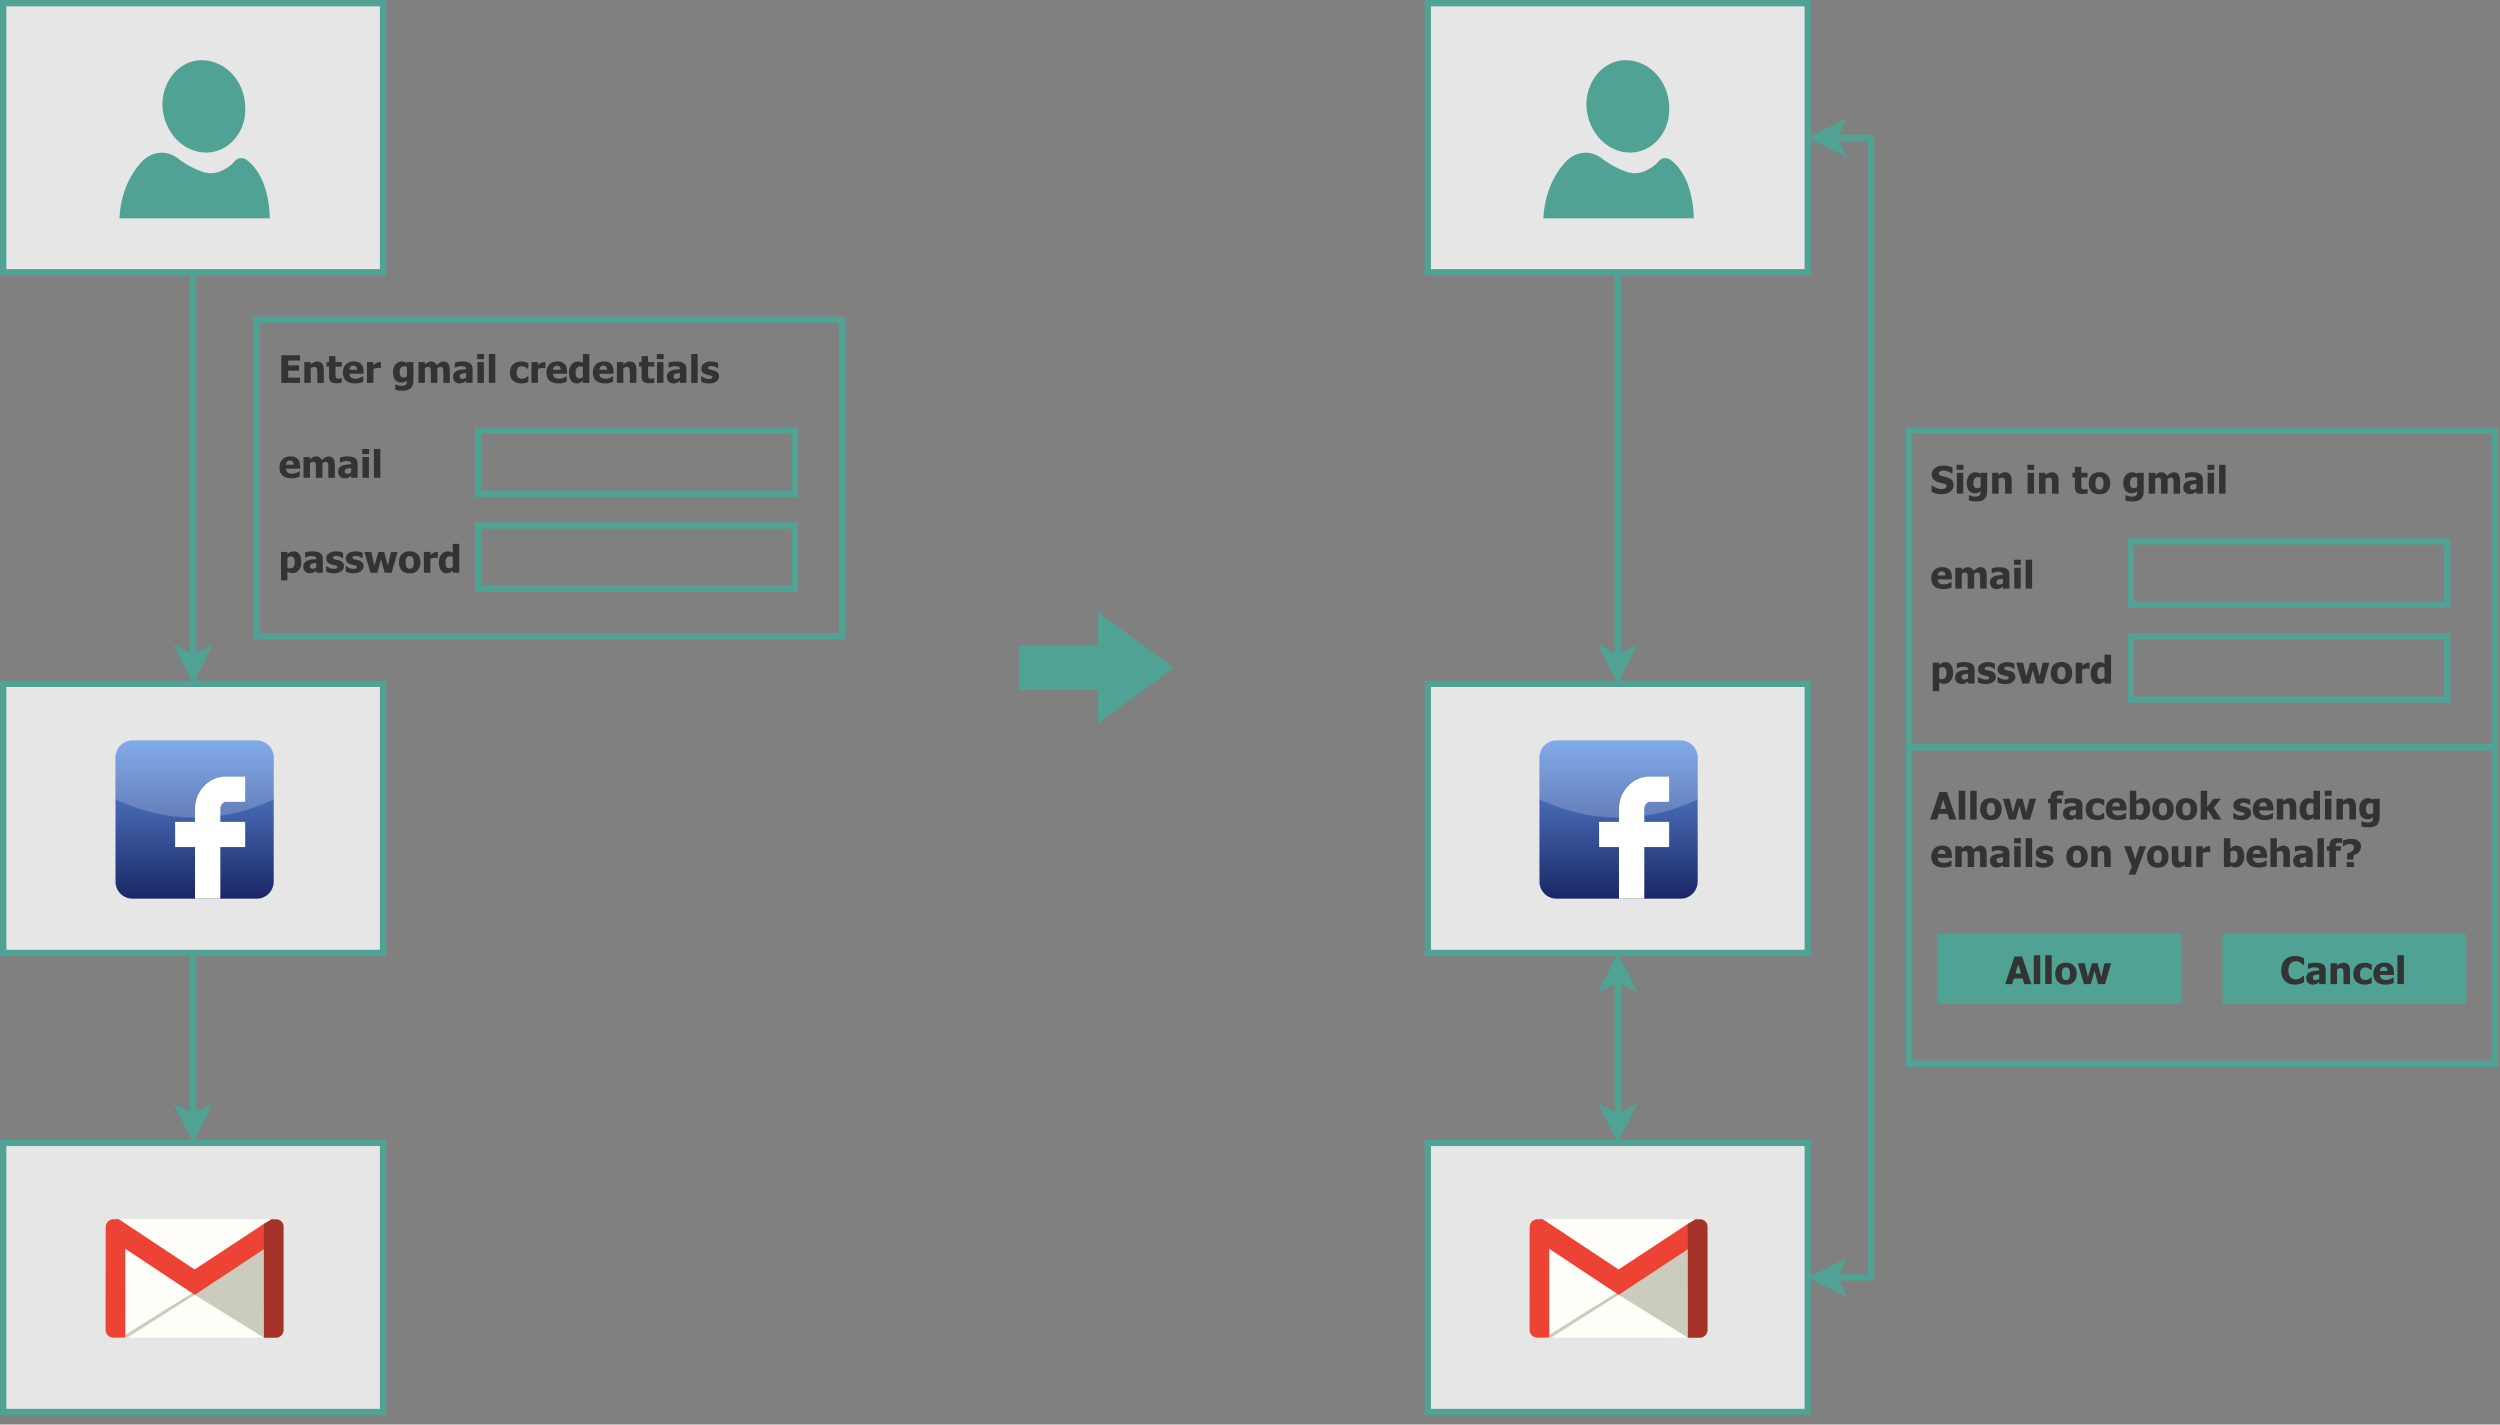 <?xml version="1.0" encoding="UTF-8" standalone="no"?>
<svg
   width="593.04pt"
   height="337.92pt"
   viewBox="0 0 593.04 337.92"
   version="1.1"
   id="svg974"
   xmlns:xlink="http://www.w3.org/1999/xlink"
   xmlns="http://www.w3.org/2000/svg"
   xmlns:svg="http://www.w3.org/2000/svg">
  <rect x="0" y="0" width="593.04" height="337.92" fill="#808080" stroke="none"/>
  <defs
     id="defs616">
    <g
       id="g84">
      <g
         id="glyph-0-0">
        <path
           d="M 1.125 0 L 1.125 -6.75 L 7.875 -6.75 L 7.875 0 Z M 1.688 -0.562 L 7.312 -0.562 L 7.312 -6.188 L 1.688 -6.188 Z M 1.688 -0.562 "
           id="path2" />
      </g>
      <g
         id="glyph-0-1">
        <path
           d="M 3.109 0.125 C 2.18 0.125 1.469 -0.094 0.969 -0.531 C 0.477 -0.977 0.234 -1.613 0.234 -2.438 C 0.234 -3.238 0.461 -3.879 0.922 -4.359 C 1.391 -4.848 2.035 -5.094 2.859 -5.094 C 3.617 -5.094 4.188 -4.891 4.562 -4.484 C 4.945 -4.078 5.141 -3.492 5.141 -2.734 L 5.141 -2.172 L 1.766 -2.172 C 1.785 -1.941 1.836 -1.75 1.922 -1.594 C 2.004 -1.445 2.109 -1.328 2.234 -1.234 C 2.367 -1.141 2.523 -1.07 2.703 -1.031 C 2.879 -1 3.07 -0.984 3.281 -0.984 C 3.457 -0.984 3.629 -1 3.797 -1.031 C 3.973 -1.07 4.133 -1.129 4.281 -1.203 C 4.406 -1.254 4.52 -1.312 4.625 -1.375 C 4.738 -1.438 4.828 -1.492 4.891 -1.547 L 5.047 -1.547 L 5.047 -0.281 C 4.922 -0.227 4.805 -0.18 4.703 -0.141 C 4.598 -0.098 4.457 -0.055 4.281 -0.016 C 4.113 0.035 3.941 0.07 3.766 0.094 C 3.586 0.113 3.367 0.125 3.109 0.125 Z M 3.625 -3.109 C 3.613 -3.43 3.535 -3.676 3.391 -3.844 C 3.254 -4.008 3.039 -4.094 2.75 -4.094 C 2.445 -4.094 2.211 -4.004 2.047 -3.828 C 1.879 -3.648 1.785 -3.41 1.766 -3.109 Z M 3.625 -3.109 "
           id="path5" />
      </g>
      <g
         id="glyph-0-2">
        <path
           d="M 6.484 0 L 6.484 -2.469 C 6.484 -2.707 6.477 -2.91 6.469 -3.078 C 6.457 -3.242 6.43 -3.379 6.391 -3.484 C 6.348 -3.586 6.281 -3.664 6.188 -3.719 C 6.094 -3.77 5.961 -3.797 5.797 -3.797 C 5.68 -3.797 5.566 -3.77 5.453 -3.719 C 5.336 -3.664 5.211 -3.594 5.078 -3.5 L 5.078 0 L 3.531 0 L 3.531 -2.469 C 3.531 -2.707 3.523 -2.91 3.516 -3.078 C 3.504 -3.242 3.477 -3.379 3.438 -3.484 C 3.395 -3.586 3.328 -3.664 3.234 -3.719 C 3.141 -3.77 3.008 -3.797 2.844 -3.797 C 2.719 -3.797 2.594 -3.766 2.469 -3.703 C 2.352 -3.641 2.238 -3.57 2.125 -3.5 L 2.125 0 L 0.594 0 L 0.594 -4.938 L 2.125 -4.938 L 2.125 -4.391 C 2.375 -4.609 2.609 -4.773 2.828 -4.891 C 3.055 -5.016 3.312 -5.078 3.594 -5.078 C 3.895 -5.078 4.16 -5.004 4.391 -4.859 C 4.617 -4.711 4.789 -4.5 4.906 -4.219 C 5.207 -4.488 5.488 -4.695 5.75 -4.844 C 6.008 -5 6.273 -5.078 6.547 -5.078 C 6.773 -5.078 6.977 -5.039 7.156 -4.969 C 7.344 -4.895 7.5 -4.781 7.625 -4.625 C 7.758 -4.469 7.859 -4.281 7.922 -4.062 C 7.992 -3.844 8.031 -3.562 8.031 -3.219 L 8.031 0 Z M 6.484 0 "
           id="path8" />
      </g>
      <g
         id="glyph-0-3">
        <path
           d="M 3.312 -1.281 L 3.312 -2.312 C 3.051 -2.289 2.836 -2.27 2.672 -2.25 C 2.516 -2.227 2.359 -2.191 2.203 -2.141 C 2.066 -2.086 1.961 -2.016 1.891 -1.922 C 1.816 -1.828 1.781 -1.703 1.781 -1.547 C 1.781 -1.316 1.844 -1.156 1.969 -1.062 C 2.094 -0.977 2.273 -0.938 2.516 -0.938 C 2.648 -0.938 2.785 -0.969 2.922 -1.031 C 3.066 -1.094 3.195 -1.176 3.312 -1.281 Z M 3.312 -0.516 C 3.207 -0.43 3.113 -0.352 3.031 -0.281 C 2.945 -0.219 2.832 -0.148 2.688 -0.078 C 2.551 -0.004 2.414 0.047 2.281 0.078 C 2.156 0.109 1.973 0.125 1.734 0.125 C 1.297 0.125 0.93 -0.02 0.641 -0.312 C 0.359 -0.602 0.219 -0.973 0.219 -1.422 C 0.219 -1.785 0.289 -2.078 0.438 -2.297 C 0.582 -2.523 0.797 -2.707 1.078 -2.844 C 1.348 -2.977 1.676 -3.07 2.062 -3.125 C 2.457 -3.176 2.875 -3.219 3.312 -3.25 L 3.312 -3.266 C 3.312 -3.535 3.211 -3.723 3.016 -3.828 C 2.816 -3.93 2.516 -3.984 2.109 -3.984 C 1.93 -3.984 1.719 -3.953 1.469 -3.891 C 1.227 -3.828 0.992 -3.742 0.766 -3.641 L 0.641 -3.641 L 0.641 -4.828 C 0.785 -4.867 1.023 -4.922 1.359 -4.984 C 1.703 -5.047 2.051 -5.078 2.406 -5.078 C 3.25 -5.078 3.863 -4.938 4.25 -4.656 C 4.645 -4.375 4.844 -3.941 4.844 -3.359 L 4.844 0 L 3.312 0 Z M 3.312 -0.516 "
           id="path11" />
      </g>
      <g
         id="glyph-0-4">
        <path
           d="M 2.125 0 L 0.594 0 L 0.594 -4.938 L 2.125 -4.938 Z M 2.172 -5.641 L 0.547 -5.641 L 0.547 -6.844 L 2.172 -6.844 Z M 2.172 -5.641 "
           id="path14" />
      </g>
      <g
         id="glyph-0-5">
        <path
           d="M 2.125 0 L 0.594 0 L 0.594 -6.844 L 2.125 -6.844 Z M 2.125 0 "
           id="path17" />
      </g>
      <g
         id="glyph-0-6">
        <path
           d="M 5.422 -2.531 C 5.422 -1.75 5.223 -1.113 4.828 -0.625 C 4.43 -0.145 3.938 0.094 3.344 0.094 C 3.102 0.094 2.891 0.062 2.703 0 C 2.523 -0.051 2.332 -0.133 2.125 -0.25 L 2.125 1.812 L 0.594 1.812 L 0.594 -4.938 L 2.125 -4.938 L 2.125 -4.422 C 2.352 -4.617 2.582 -4.773 2.812 -4.891 C 3.051 -5.016 3.32 -5.078 3.625 -5.078 C 4.195 -5.078 4.641 -4.848 4.953 -4.391 C 5.266 -3.93 5.422 -3.312 5.422 -2.531 Z M 3.859 -2.5 C 3.859 -2.977 3.781 -3.328 3.625 -3.547 C 3.477 -3.766 3.25 -3.875 2.938 -3.875 C 2.801 -3.875 2.664 -3.852 2.531 -3.812 C 2.395 -3.77 2.258 -3.703 2.125 -3.609 L 2.125 -1.125 C 2.207 -1.094 2.297 -1.066 2.391 -1.047 C 2.492 -1.035 2.613 -1.031 2.75 -1.031 C 3.125 -1.031 3.398 -1.148 3.578 -1.391 C 3.766 -1.641 3.859 -2.008 3.859 -2.5 Z M 3.859 -2.5 "
           id="path20" />
      </g>
      <g
         id="glyph-0-7">
        <path
           d="M 2.094 0.141 C 1.727 0.141 1.383 0.098 1.062 0.016 C 0.738 -0.055 0.473 -0.148 0.266 -0.266 L 0.266 -1.562 L 0.391 -1.562 C 0.461 -1.508 0.547 -1.445 0.641 -1.375 C 0.734 -1.312 0.863 -1.242 1.031 -1.172 C 1.176 -1.098 1.336 -1.035 1.516 -0.984 C 1.691 -0.941 1.883 -0.922 2.094 -0.922 C 2.312 -0.922 2.504 -0.953 2.672 -1.016 C 2.836 -1.086 2.922 -1.195 2.922 -1.344 C 2.922 -1.457 2.879 -1.539 2.797 -1.594 C 2.723 -1.656 2.578 -1.711 2.359 -1.766 C 2.242 -1.797 2.098 -1.828 1.922 -1.859 C 1.742 -1.891 1.586 -1.93 1.453 -1.984 C 1.055 -2.098 0.758 -2.27 0.562 -2.5 C 0.375 -2.738 0.281 -3.051 0.281 -3.438 C 0.281 -3.656 0.328 -3.863 0.422 -4.062 C 0.523 -4.258 0.676 -4.43 0.875 -4.578 C 1.07 -4.734 1.316 -4.852 1.609 -4.938 C 1.898 -5.031 2.223 -5.078 2.578 -5.078 C 2.93 -5.078 3.25 -5.039 3.531 -4.969 C 3.82 -4.895 4.066 -4.812 4.266 -4.719 L 4.266 -3.469 L 4.156 -3.469 C 4.094 -3.508 4.004 -3.562 3.891 -3.625 C 3.785 -3.695 3.676 -3.758 3.562 -3.812 C 3.438 -3.875 3.289 -3.922 3.125 -3.953 C 2.969 -3.992 2.805 -4.016 2.641 -4.016 C 2.422 -4.016 2.234 -3.973 2.078 -3.891 C 1.922 -3.816 1.844 -3.719 1.844 -3.594 C 1.844 -3.488 1.879 -3.398 1.953 -3.328 C 2.035 -3.266 2.203 -3.203 2.453 -3.141 C 2.586 -3.109 2.738 -3.078 2.906 -3.047 C 3.082 -3.016 3.25 -2.973 3.406 -2.922 C 3.758 -2.805 4.023 -2.641 4.203 -2.422 C 4.391 -2.203 4.484 -1.91 4.484 -1.547 C 4.484 -1.316 4.426 -1.094 4.312 -0.875 C 4.207 -0.664 4.055 -0.492 3.859 -0.359 C 3.648 -0.203 3.398 -0.082 3.109 0 C 2.828 0.094 2.488 0.141 2.094 0.141 Z M 2.094 0.141 "
           id="path23" />
      </g>
      <g
         id="glyph-0-8">
        <path
           d="M 7.938 -4.938 L 6.5 0 L 4.859 0 L 4 -3.188 L 3.125 0 L 1.5 0 L 0.062 -4.938 L 1.688 -4.938 L 2.438 -1.672 L 3.375 -4.938 L 4.734 -4.938 L 5.609 -1.672 L 6.359 -4.938 Z M 7.938 -4.938 "
           id="path26" />
      </g>
      <g
         id="glyph-0-9">
        <path
           d="M 5.328 -2.469 C 5.328 -1.656 5.102 -1.016 4.656 -0.547 C 4.219 -0.078 3.594 0.156 2.781 0.156 C 1.969 0.156 1.336 -0.078 0.891 -0.547 C 0.453 -1.016 0.234 -1.656 0.234 -2.469 C 0.234 -3.289 0.453 -3.93 0.891 -4.391 C 1.336 -4.859 1.969 -5.094 2.781 -5.094 C 3.582 -5.094 4.207 -4.859 4.656 -4.391 C 5.102 -3.922 5.328 -3.281 5.328 -2.469 Z M 3.75 -2.453 C 3.75 -2.742 3.723 -2.988 3.672 -3.188 C 3.629 -3.383 3.562 -3.539 3.469 -3.656 C 3.383 -3.781 3.285 -3.863 3.172 -3.906 C 3.055 -3.957 2.926 -3.984 2.781 -3.984 C 2.645 -3.984 2.52 -3.961 2.406 -3.922 C 2.289 -3.879 2.188 -3.797 2.094 -3.672 C 2.008 -3.555 1.941 -3.398 1.891 -3.203 C 1.836 -3.004 1.812 -2.754 1.812 -2.453 C 1.812 -2.148 1.832 -1.906 1.875 -1.719 C 1.926 -1.539 1.992 -1.395 2.078 -1.281 C 2.16 -1.164 2.258 -1.082 2.375 -1.031 C 2.5 -0.977 2.641 -0.953 2.797 -0.953 C 2.91 -0.953 3.031 -0.977 3.156 -1.031 C 3.289 -1.082 3.395 -1.16 3.469 -1.266 C 3.562 -1.391 3.629 -1.539 3.672 -1.719 C 3.723 -1.895 3.75 -2.141 3.75 -2.453 Z M 3.75 -2.453 "
           id="path29" />
      </g>
      <g
         id="glyph-0-10">
        <path
           d="M 3.906 -3.484 L 3.781 -3.484 C 3.719 -3.504 3.629 -3.52 3.516 -3.531 C 3.41 -3.539 3.289 -3.547 3.156 -3.547 C 2.988 -3.547 2.816 -3.52 2.641 -3.469 C 2.461 -3.426 2.289 -3.375 2.125 -3.312 L 2.125 0 L 0.594 0 L 0.594 -4.938 L 2.125 -4.938 L 2.125 -4.234 C 2.195 -4.297 2.297 -4.375 2.422 -4.469 C 2.547 -4.57 2.66 -4.648 2.766 -4.703 C 2.867 -4.773 2.992 -4.832 3.141 -4.875 C 3.297 -4.926 3.438 -4.953 3.562 -4.953 C 3.613 -4.953 3.672 -4.945 3.734 -4.938 C 3.797 -4.938 3.852 -4.938 3.906 -4.938 Z M 3.906 -3.484 "
           id="path32" />
      </g>
      <g
         id="glyph-0-11">
        <path
           d="M 5.078 0 L 3.531 0 L 3.531 -0.516 C 3.438 -0.43 3.32 -0.344 3.188 -0.25 C 3.062 -0.156 2.953 -0.086 2.859 -0.047 C 2.734 0.016 2.609 0.062 2.484 0.094 C 2.367 0.125 2.227 0.141 2.062 0.141 C 1.5 0.141 1.051 -0.094 0.719 -0.562 C 0.395 -1.031 0.234 -1.656 0.234 -2.438 C 0.234 -2.863 0.289 -3.234 0.406 -3.547 C 0.52 -3.867 0.672 -4.145 0.859 -4.375 C 1.047 -4.594 1.266 -4.766 1.516 -4.891 C 1.773 -5.016 2.047 -5.078 2.328 -5.078 C 2.586 -5.078 2.797 -5.047 2.953 -4.984 C 3.117 -4.93 3.312 -4.848 3.531 -4.734 L 3.531 -6.844 L 5.078 -6.844 Z M 3.531 -1.359 L 3.531 -3.781 C 3.457 -3.82 3.359 -3.852 3.234 -3.875 C 3.109 -3.906 3.004 -3.922 2.922 -3.922 C 2.555 -3.922 2.281 -3.789 2.094 -3.531 C 1.906 -3.27 1.812 -2.91 1.812 -2.453 C 1.812 -1.961 1.883 -1.609 2.031 -1.391 C 2.176 -1.172 2.414 -1.062 2.75 -1.062 C 2.883 -1.062 3.02 -1.086 3.156 -1.141 C 3.289 -1.191 3.414 -1.266 3.531 -1.359 Z M 3.531 -1.359 "
           id="path35" />
      </g>
      <g
         id="glyph-0-12">
        <path
           d="M 0.672 0 L 0.672 -6.547 L 5.109 -6.547 L 5.109 -5.297 L 2.312 -5.297 L 2.312 -4.156 L 4.875 -4.156 L 4.875 -2.906 L 2.312 -2.906 L 2.312 -1.25 L 5.109 -1.25 L 5.109 0 Z M 0.672 0 "
           id="path38" />
      </g>
      <g
         id="glyph-0-13">
        <path
           d="M 5.219 0 L 3.672 0 L 3.672 -2.453 C 3.672 -2.648 3.66 -2.848 3.641 -3.047 C 3.617 -3.242 3.586 -3.391 3.547 -3.484 C 3.492 -3.586 3.414 -3.664 3.312 -3.719 C 3.219 -3.77 3.086 -3.797 2.922 -3.797 C 2.797 -3.797 2.664 -3.77 2.531 -3.719 C 2.406 -3.676 2.27 -3.602 2.125 -3.5 L 2.125 0 L 0.594 0 L 0.594 -4.938 L 2.125 -4.938 L 2.125 -4.391 C 2.375 -4.609 2.617 -4.773 2.859 -4.891 C 3.098 -5.016 3.363 -5.078 3.656 -5.078 C 4.156 -5.078 4.539 -4.914 4.812 -4.594 C 5.082 -4.281 5.219 -3.82 5.219 -3.219 Z M 5.219 0 "
           id="path41" />
      </g>
      <g
         id="glyph-0-14">
        <path
           d="M 2.484 0.094 C 1.848 0.094 1.391 -0.031 1.109 -0.281 C 0.828 -0.539 0.688 -0.969 0.688 -1.562 L 0.688 -3.859 L 0.094 -3.859 L 0.094 -4.938 L 0.688 -4.938 L 0.688 -6.344 L 2.219 -6.344 L 2.219 -4.938 L 3.703 -4.938 L 3.703 -3.859 L 2.219 -3.859 L 2.219 -2.109 C 2.219 -1.941 2.219 -1.789 2.219 -1.656 C 2.227 -1.531 2.254 -1.414 2.297 -1.312 C 2.336 -1.207 2.41 -1.125 2.516 -1.062 C 2.617 -1.008 2.77 -0.984 2.969 -0.984 C 3.051 -0.984 3.156 -1 3.281 -1.031 C 3.414 -1.062 3.508 -1.094 3.562 -1.125 L 3.703 -1.125 L 3.703 -0.047 C 3.535 -0.004 3.359 0.023 3.172 0.047 C 2.984 0.078 2.754 0.094 2.484 0.094 Z M 2.484 0.094 "
           id="path44" />
      </g>
      <g
         id="glyph-0-15" />
      <g
         id="glyph-0-16">
        <path
           d="M 3.531 -1.562 L 3.531 -3.797 C 3.457 -3.828 3.363 -3.852 3.25 -3.875 C 3.145 -3.906 3.035 -3.922 2.922 -3.922 C 2.555 -3.922 2.281 -3.801 2.094 -3.562 C 1.906 -3.32 1.812 -2.988 1.812 -2.562 C 1.812 -2.344 1.82 -2.16 1.844 -2.016 C 1.875 -1.867 1.93 -1.738 2.016 -1.625 C 2.086 -1.508 2.18 -1.422 2.297 -1.359 C 2.41 -1.305 2.562 -1.281 2.75 -1.281 C 2.883 -1.281 3.02 -1.301 3.156 -1.344 C 3.289 -1.395 3.414 -1.469 3.531 -1.562 Z M 5.078 -0.562 C 5.078 -0.102 5.008 0.281 4.875 0.594 C 4.75 0.914 4.57 1.164 4.344 1.344 C 4.113 1.531 3.836 1.66 3.516 1.734 C 3.191 1.816 2.836 1.859 2.453 1.859 C 2.117 1.859 1.805 1.836 1.516 1.797 C 1.223 1.754 0.969 1.703 0.75 1.641 L 0.75 0.406 L 0.938 0.406 C 1.008 0.438 1.098 0.469 1.203 0.5 C 1.305 0.539 1.41 0.578 1.516 0.609 C 1.641 0.641 1.758 0.664 1.875 0.688 C 2 0.707 2.125 0.719 2.25 0.719 C 2.508 0.719 2.727 0.688 2.906 0.625 C 3.082 0.57 3.211 0.5 3.297 0.406 C 3.391 0.301 3.453 0.176 3.484 0.031 C 3.516 -0.102 3.531 -0.273 3.531 -0.484 L 3.531 -0.578 C 3.363 -0.422 3.164 -0.297 2.938 -0.203 C 2.707 -0.117 2.473 -0.078 2.234 -0.078 C 1.598 -0.078 1.102 -0.281 0.75 -0.688 C 0.406 -1.102 0.234 -1.738 0.234 -2.594 C 0.234 -2.977 0.285 -3.32 0.391 -3.625 C 0.504 -3.938 0.656 -4.203 0.844 -4.422 C 1.02 -4.629 1.238 -4.789 1.5 -4.906 C 1.758 -5.02 2.031 -5.078 2.312 -5.078 C 2.562 -5.078 2.785 -5.039 2.984 -4.969 C 3.18 -4.906 3.363 -4.82 3.531 -4.719 L 3.594 -4.938 L 5.078 -4.938 Z M 5.078 -0.562 "
           id="path48" />
      </g>
      <g
         id="glyph-0-17">
        <path
           d="M 3.016 0.125 C 2.609 0.125 2.234 0.078 1.891 -0.016 C 1.555 -0.117 1.266 -0.281 1.016 -0.5 C 0.766 -0.707 0.57 -0.973 0.438 -1.297 C 0.301 -1.617 0.234 -2.004 0.234 -2.453 C 0.234 -2.922 0.305 -3.32 0.453 -3.656 C 0.598 -3.988 0.801 -4.258 1.062 -4.469 C 1.301 -4.676 1.586 -4.828 1.922 -4.922 C 2.254 -5.023 2.602 -5.078 2.969 -5.078 C 3.238 -5.078 3.508 -5.039 3.781 -4.969 C 4.051 -4.906 4.328 -4.805 4.609 -4.672 L 4.609 -3.359 L 4.406 -3.359 C 4.344 -3.422 4.266 -3.484 4.172 -3.547 C 4.086 -3.617 3.992 -3.688 3.891 -3.75 C 3.773 -3.812 3.645 -3.863 3.5 -3.906 C 3.363 -3.945 3.211 -3.969 3.047 -3.969 C 2.648 -3.969 2.344 -3.828 2.125 -3.547 C 1.914 -3.273 1.812 -2.91 1.812 -2.453 C 1.812 -1.953 1.926 -1.578 2.156 -1.328 C 2.383 -1.086 2.688 -0.969 3.062 -0.969 C 3.258 -0.969 3.43 -0.988 3.578 -1.031 C 3.723 -1.082 3.848 -1.141 3.953 -1.203 C 4.055 -1.266 4.145 -1.328 4.219 -1.391 C 4.289 -1.453 4.352 -1.508 4.406 -1.562 L 4.609 -1.562 L 4.609 -0.25 C 4.516 -0.207 4.41 -0.16 4.297 -0.109 C 4.18 -0.066 4.066 -0.031 3.953 0 C 3.797 0.039 3.648 0.07 3.516 0.094 C 3.391 0.113 3.223 0.125 3.016 0.125 Z M 3.016 0.125 "
           id="path51" />
      </g>
      <g
         id="glyph-0-18">
        <path
           d="M 2.703 0.125 C 2.203 0.125 1.758 0.078 1.375 -0.016 C 1 -0.117 0.648 -0.242 0.328 -0.391 L 0.328 -1.938 L 0.469 -1.938 C 0.801 -1.664 1.164 -1.453 1.562 -1.297 C 1.957 -1.148 2.336 -1.078 2.703 -1.078 C 2.797 -1.078 2.922 -1.086 3.078 -1.109 C 3.234 -1.129 3.359 -1.16 3.453 -1.203 C 3.566 -1.254 3.66 -1.32 3.734 -1.406 C 3.816 -1.5 3.859 -1.617 3.859 -1.766 C 3.859 -1.93 3.789 -2.066 3.656 -2.172 C 3.531 -2.273 3.379 -2.348 3.203 -2.391 C 2.984 -2.453 2.742 -2.508 2.484 -2.562 C 2.234 -2.613 2 -2.676 1.781 -2.75 C 1.27 -2.926 0.906 -3.164 0.688 -3.469 C 0.469 -3.77 0.359 -4.148 0.359 -4.609 C 0.359 -5.223 0.617 -5.719 1.141 -6.094 C 1.66 -6.469 2.305 -6.656 3.078 -6.656 C 3.473 -6.656 3.863 -6.613 4.25 -6.531 C 4.633 -6.457 4.977 -6.352 5.281 -6.219 L 5.281 -4.734 L 5.141 -4.734 C 4.891 -4.941 4.586 -5.113 4.234 -5.25 C 3.891 -5.395 3.535 -5.469 3.172 -5.469 C 3.023 -5.469 2.895 -5.457 2.781 -5.438 C 2.664 -5.414 2.547 -5.379 2.422 -5.328 C 2.316 -5.273 2.227 -5.203 2.156 -5.109 C 2.082 -5.016 2.047 -4.91 2.047 -4.797 C 2.047 -4.629 2.102 -4.5 2.219 -4.406 C 2.332 -4.312 2.562 -4.223 2.906 -4.141 C 3.125 -4.086 3.332 -4.035 3.531 -3.984 C 3.738 -3.941 3.957 -3.879 4.188 -3.797 C 4.645 -3.641 4.984 -3.422 5.203 -3.141 C 5.422 -2.859 5.531 -2.492 5.531 -2.047 C 5.531 -1.391 5.273 -0.863 4.766 -0.469 C 4.254 -0.07 3.566 0.125 2.703 0.125 Z M 2.703 0.125 "
           id="path54" />
      </g>
      <g
         id="glyph-0-19">
        <path
           d="M -0.031 0 L 2.188 -6.547 L 3.984 -6.547 L 6.188 0 L 4.5 0 L 4.094 -1.344 L 2.031 -1.344 L 1.625 0 Z M 3.734 -2.516 L 3.062 -4.688 L 2.391 -2.516 Z M 3.734 -2.516 "
           id="path57" />
      </g>
      <g
         id="glyph-0-20">
        <path
           d="M 3.75 -5.672 L 3.625 -5.672 C 3.562 -5.691 3.469 -5.711 3.344 -5.734 C 3.227 -5.766 3.113 -5.781 3 -5.781 C 2.688 -5.781 2.473 -5.723 2.359 -5.609 C 2.242 -5.492 2.188 -5.281 2.188 -4.969 L 2.188 -4.938 L 3.422 -4.938 L 3.422 -3.859 L 2.25 -3.859 L 2.25 0 L 0.703 0 L 0.703 -3.859 L 0.094 -3.859 L 0.094 -4.938 L 0.703 -4.938 L 0.703 -5.078 C 0.703 -5.68 0.859 -6.129 1.172 -6.422 C 1.492 -6.723 1.977 -6.875 2.625 -6.875 C 2.844 -6.875 3.047 -6.863 3.234 -6.844 C 3.43 -6.832 3.602 -6.816 3.75 -6.797 Z M 3.75 -5.672 "
           id="path60" />
      </g>
      <g
         id="glyph-0-21">
        <path
           d="M 3.859 -2.5 C 3.859 -3 3.781 -3.352 3.625 -3.562 C 3.477 -3.77 3.25 -3.875 2.938 -3.875 C 2.801 -3.875 2.664 -3.852 2.531 -3.812 C 2.395 -3.77 2.258 -3.703 2.125 -3.609 L 2.125 -1.141 C 2.227 -1.098 2.332 -1.066 2.438 -1.047 C 2.539 -1.035 2.645 -1.031 2.75 -1.031 C 3.125 -1.031 3.398 -1.148 3.578 -1.391 C 3.766 -1.641 3.859 -2.008 3.859 -2.5 Z M 5.422 -2.531 C 5.422 -1.75 5.223 -1.113 4.828 -0.625 C 4.43 -0.145 3.938 0.094 3.344 0.094 C 3.102 0.094 2.891 0.062 2.703 0 C 2.523 -0.051 2.332 -0.133 2.125 -0.25 L 2.062 0 L 0.594 0 L 0.594 -6.844 L 2.125 -6.844 L 2.125 -4.422 C 2.352 -4.617 2.582 -4.773 2.812 -4.891 C 3.051 -5.016 3.32 -5.078 3.625 -5.078 C 4.195 -5.078 4.641 -4.852 4.953 -4.406 C 5.266 -3.957 5.422 -3.332 5.422 -2.531 Z M 5.422 -2.531 "
           id="path63" />
      </g>
      <g
         id="glyph-0-22">
        <path
           d="M 5.531 0 L 3.703 0 L 2.359 -2.156 L 2.125 -1.828 L 2.125 0 L 0.594 0 L 0.594 -6.844 L 2.125 -6.844 L 2.125 -3 L 3.594 -4.938 L 5.406 -4.938 L 3.672 -2.812 Z M 5.531 0 "
           id="path66" />
      </g>
      <g
         id="glyph-0-23">
        <path
           d="M 5.188 -4.938 L 2.703 1.812 L 1.047 1.812 L 1.797 -0.125 L -0.016 -4.938 L 1.609 -4.938 L 2.641 -1.844 L 3.609 -4.938 Z M 5.188 -4.938 "
           id="path69" />
      </g>
      <g
         id="glyph-0-24">
        <path
           d="M 5.172 0 L 3.641 0 L 3.641 -0.547 C 3.367 -0.328 3.117 -0.156 2.891 -0.031 C 2.672 0.082 2.41 0.141 2.109 0.141 C 1.617 0.141 1.234 -0.016 0.953 -0.328 C 0.68 -0.641 0.547 -1.102 0.547 -1.719 L 0.547 -4.938 L 2.094 -4.938 L 2.094 -2.484 C 2.094 -2.234 2.098 -2.023 2.109 -1.859 C 2.129 -1.703 2.16 -1.566 2.203 -1.453 C 2.254 -1.348 2.328 -1.27 2.422 -1.219 C 2.523 -1.164 2.664 -1.141 2.844 -1.141 C 2.945 -1.141 3.07 -1.164 3.219 -1.219 C 3.375 -1.27 3.516 -1.344 3.641 -1.438 L 3.641 -4.938 L 5.172 -4.938 Z M 5.172 0 "
           id="path72" />
      </g>
      <g
         id="glyph-0-25">
        <path
           d="M 5.219 0 L 3.672 0 L 3.672 -2.453 C 3.672 -2.648 3.66 -2.848 3.641 -3.047 C 3.617 -3.242 3.586 -3.391 3.547 -3.484 C 3.492 -3.586 3.414 -3.664 3.312 -3.719 C 3.219 -3.77 3.086 -3.797 2.922 -3.797 C 2.797 -3.797 2.664 -3.77 2.531 -3.719 C 2.406 -3.676 2.27 -3.602 2.125 -3.5 L 2.125 0 L 0.594 0 L 0.594 -6.844 L 2.125 -6.844 L 2.125 -4.391 C 2.375 -4.609 2.617 -4.773 2.859 -4.891 C 3.098 -5.016 3.363 -5.078 3.656 -5.078 C 4.156 -5.078 4.539 -4.914 4.812 -4.594 C 5.082 -4.281 5.219 -3.82 5.219 -3.219 Z M 5.219 0 "
           id="path75" />
      </g>
      <g
         id="glyph-0-26">
        <path
           d="M 4.766 -4.953 C 4.766 -4.66 4.719 -4.398 4.625 -4.172 C 4.539 -3.941 4.422 -3.738 4.266 -3.562 C 4.109 -3.395 3.922 -3.242 3.703 -3.109 C 3.484 -2.984 3.238 -2.867 2.969 -2.766 L 2.969 -1.766 L 1.469 -1.766 L 1.469 -3.234 C 1.633 -3.273 1.816 -3.332 2.016 -3.406 C 2.223 -3.488 2.398 -3.582 2.547 -3.688 C 2.711 -3.801 2.844 -3.93 2.938 -4.078 C 3.039 -4.234 3.094 -4.414 3.094 -4.625 C 3.094 -4.914 3 -5.129 2.812 -5.266 C 2.633 -5.398 2.379 -5.469 2.047 -5.469 C 1.805 -5.469 1.547 -5.41 1.266 -5.297 C 0.992 -5.191 0.773 -5.082 0.609 -4.969 L 0.484 -4.969 L 0.484 -6.297 C 0.672 -6.379 0.941 -6.461 1.297 -6.547 C 1.66 -6.629 2.051 -6.672 2.469 -6.672 C 2.844 -6.672 3.172 -6.629 3.453 -6.547 C 3.734 -6.461 3.973 -6.344 4.172 -6.188 C 4.359 -6.031 4.504 -5.848 4.609 -5.641 C 4.711 -5.43 4.766 -5.203 4.766 -4.953 Z M 3.094 0 L 1.359 0 L 1.359 -1.156 L 3.094 -1.156 Z M 3.094 0 "
           id="path78" />
      </g>
      <g
         id="glyph-0-27">
        <path
           d="M 3.5 0.125 C 2.52 0.125 1.738 -0.172 1.156 -0.766 C 0.582 -1.359 0.297 -2.191 0.297 -3.266 C 0.297 -4.305 0.582 -5.133 1.156 -5.75 C 1.738 -6.363 2.52 -6.672 3.5 -6.672 C 3.758 -6.672 3.992 -6.656 4.203 -6.625 C 4.41 -6.594 4.609 -6.551 4.797 -6.5 C 4.953 -6.457 5.117 -6.395 5.297 -6.312 C 5.473 -6.238 5.613 -6.176 5.719 -6.125 L 5.719 -4.562 L 5.547 -4.562 C 5.473 -4.633 5.375 -4.719 5.25 -4.812 C 5.133 -4.914 5 -5.016 4.844 -5.109 C 4.688 -5.203 4.516 -5.281 4.328 -5.344 C 4.148 -5.406 3.961 -5.438 3.766 -5.438 C 3.523 -5.438 3.305 -5.398 3.109 -5.328 C 2.91 -5.254 2.723 -5.125 2.547 -4.938 C 2.379 -4.77 2.242 -4.547 2.141 -4.266 C 2.035 -3.984 1.984 -3.648 1.984 -3.266 C 1.984 -2.859 2.035 -2.516 2.141 -2.234 C 2.254 -1.953 2.398 -1.727 2.578 -1.562 C 2.742 -1.395 2.93 -1.273 3.141 -1.203 C 3.359 -1.129 3.57 -1.094 3.781 -1.094 C 3.988 -1.094 4.191 -1.129 4.391 -1.203 C 4.586 -1.273 4.754 -1.359 4.891 -1.453 C 5.035 -1.535 5.16 -1.625 5.266 -1.719 C 5.379 -1.812 5.477 -1.895 5.562 -1.969 L 5.719 -1.969 L 5.719 -0.438 C 5.594 -0.383 5.453 -0.32 5.297 -0.25 C 5.141 -0.176 4.977 -0.113 4.812 -0.062 C 4.602 0 4.41 0.047 4.234 0.078 C 4.055 0.109 3.812 0.125 3.5 0.125 Z M 3.5 0.125 "
           id="path81" />
      </g>
    </g>
    <clipPath
       id="clip-0">
      <path
         clip-rule="nonzero"
         d="M 27 175 L 65 175 L 65 214 L 27 214 Z M 27 175 "
         id="path86" />
    </clipPath>
    <clipPath
       id="clip-1">
      <path
         clip-rule="nonzero"
         d="M 31.43 213.18 C 30.363 213.18 29.336 212.75 28.578 211.992 C 27.824 211.227 27.398 210.199 27.398 209.117 L 27.398 179.711 C 27.398 178.629 27.824 177.602 28.578 176.836 C 29.336 176.074 30.363 175.648 31.43 175.648 L 60.898 175.648 C 61.965 175.648 62.992 176.074 63.75 176.836 C 64.5 177.602 64.93 178.629 64.93 179.711 L 64.93 209.117 C 64.93 210.199 64.5 211.227 63.75 211.992 C 62.992 212.75 61.965 213.18 60.898 213.18 Z M 31.43 213.18 "
         id="path89" />
    </clipPath>
    <linearGradient
       id="linear-pattern-0"
       gradientUnits="userSpaceOnUse"
       x1="0"
       y1="0"
       x2="0"
       y2="1"
       gradientTransform="matrix(37.532, 0, 0, 37.532, 27.398, 175.648)">
      <stop
         offset="0"
         stop-color="rgb(38.399%, 57.999%, 89.4%)"
         stop-opacity="1"
         id="stop92" />
      <stop
         offset="0.008"
         stop-color="rgb(38.289%, 57.831%, 89.204%)"
         stop-opacity="1"
         id="stop94" />
      <stop
         offset="0.016"
         stop-color="rgb(38.069%, 57.494%, 88.815%)"
         stop-opacity="1"
         id="stop96" />
      <stop
         offset="0.023"
         stop-color="rgb(37.848%, 57.156%, 88.426%)"
         stop-opacity="1"
         id="stop98" />
      <stop
         offset="0.031"
         stop-color="rgb(37.628%, 56.821%, 88.037%)"
         stop-opacity="1"
         id="stop100" />
      <stop
         offset="0.039"
         stop-color="rgb(37.407%, 56.483%, 87.648%)"
         stop-opacity="1"
         id="stop102" />
      <stop
         offset="0.047"
         stop-color="rgb(37.187%, 56.146%, 87.259%)"
         stop-opacity="1"
         id="stop104" />
      <stop
         offset="0.055"
         stop-color="rgb(36.967%, 55.811%, 86.87%)"
         stop-opacity="1"
         id="stop106" />
      <stop
         offset="0.062"
         stop-color="rgb(36.746%, 55.473%, 86.481%)"
         stop-opacity="1"
         id="stop108" />
      <stop
         offset="0.07"
         stop-color="rgb(36.526%, 55.136%, 86.092%)"
         stop-opacity="1"
         id="stop110" />
      <stop
         offset="0.078"
         stop-color="rgb(36.305%, 54.8%, 85.703%)"
         stop-opacity="1"
         id="stop112" />
      <stop
         offset="0.086"
         stop-color="rgb(36.086%, 54.463%, 85.313%)"
         stop-opacity="1"
         id="stop114" />
      <stop
         offset="0.094"
         stop-color="rgb(35.866%, 54.126%, 84.924%)"
         stop-opacity="1"
         id="stop116" />
      <stop
         offset="0.102"
         stop-color="rgb(35.645%, 53.79%, 84.535%)"
         stop-opacity="1"
         id="stop118" />
      <stop
         offset="0.109"
         stop-color="rgb(35.425%, 53.453%, 84.146%)"
         stop-opacity="1"
         id="stop120" />
      <stop
         offset="0.117"
         stop-color="rgb(35.205%, 53.116%, 83.757%)"
         stop-opacity="1"
         id="stop122" />
      <stop
         offset="0.125"
         stop-color="rgb(34.984%, 52.78%, 83.368%)"
         stop-opacity="1"
         id="stop124" />
      <stop
         offset="0.133"
         stop-color="rgb(34.764%, 52.443%, 82.979%)"
         stop-opacity="1"
         id="stop126" />
      <stop
         offset="0.141"
         stop-color="rgb(34.543%, 52.106%, 82.59%)"
         stop-opacity="1"
         id="stop128" />
      <stop
         offset="0.148"
         stop-color="rgb(34.323%, 51.77%, 82.201%)"
         stop-opacity="1"
         id="stop130" />
      <stop
         offset="0.156"
         stop-color="rgb(34.103%, 51.433%, 81.812%)"
         stop-opacity="1"
         id="stop132" />
      <stop
         offset="0.164"
         stop-color="rgb(33.882%, 51.096%, 81.422%)"
         stop-opacity="1"
         id="stop134" />
      <stop
         offset="0.172"
         stop-color="rgb(33.662%, 50.76%, 81.033%)"
         stop-opacity="1"
         id="stop136" />
      <stop
         offset="0.18"
         stop-color="rgb(33.441%, 50.423%, 80.644%)"
         stop-opacity="1"
         id="stop138" />
      <stop
         offset="0.188"
         stop-color="rgb(33.221%, 50.085%, 80.255%)"
         stop-opacity="1"
         id="stop140" />
      <stop
         offset="0.195"
         stop-color="rgb(33.002%, 49.75%, 79.866%)"
         stop-opacity="1"
         id="stop142" />
      <stop
         offset="0.203"
         stop-color="rgb(32.78%, 49.413%, 79.477%)"
         stop-opacity="1"
         id="stop144" />
      <stop
         offset="0.211"
         stop-color="rgb(32.561%, 49.075%, 79.088%)"
         stop-opacity="1"
         id="stop146" />
      <stop
         offset="0.219"
         stop-color="rgb(32.341%, 48.74%, 78.699%)"
         stop-opacity="1"
         id="stop148" />
      <stop
         offset="0.227"
         stop-color="rgb(32.12%, 48.402%, 78.31%)"
         stop-opacity="1"
         id="stop150" />
      <stop
         offset="0.234"
         stop-color="rgb(31.9%, 48.065%, 77.921%)"
         stop-opacity="1"
         id="stop152" />
      <stop
         offset="0.242"
         stop-color="rgb(31.679%, 47.729%, 77.531%)"
         stop-opacity="1"
         id="stop154" />
      <stop
         offset="0.25"
         stop-color="rgb(31.459%, 47.392%, 77.142%)"
         stop-opacity="1"
         id="stop156" />
      <stop
         offset="0.258"
         stop-color="rgb(31.239%, 47.055%, 76.753%)"
         stop-opacity="1"
         id="stop158" />
      <stop
         offset="0.266"
         stop-color="rgb(31.018%, 46.719%, 76.364%)"
         stop-opacity="1"
         id="stop160" />
      <stop
         offset="0.273"
         stop-color="rgb(30.798%, 46.382%, 75.977%)"
         stop-opacity="1"
         id="stop162" />
      <stop
         offset="0.281"
         stop-color="rgb(30.577%, 46.045%, 75.587%)"
         stop-opacity="1"
         id="stop164" />
      <stop
         offset="0.289"
         stop-color="rgb(30.357%, 45.709%, 75.198%)"
         stop-opacity="1"
         id="stop166" />
      <stop
         offset="0.297"
         stop-color="rgb(30.138%, 45.372%, 74.809%)"
         stop-opacity="1"
         id="stop168" />
      <stop
         offset="0.305"
         stop-color="rgb(29.916%, 45.035%, 74.42%)"
         stop-opacity="1"
         id="stop170" />
      <stop
         offset="0.312"
         stop-color="rgb(29.697%, 44.698%, 74.031%)"
         stop-opacity="1"
         id="stop172" />
      <stop
         offset="0.32"
         stop-color="rgb(29.477%, 44.362%, 73.642%)"
         stop-opacity="1"
         id="stop174" />
      <stop
         offset="0.328"
         stop-color="rgb(29.256%, 44.025%, 73.253%)"
         stop-opacity="1"
         id="stop176" />
      <stop
         offset="0.336"
         stop-color="rgb(29.036%, 43.687%, 72.864%)"
         stop-opacity="1"
         id="stop178" />
      <stop
         offset="0.344"
         stop-color="rgb(28.815%, 43.352%, 72.475%)"
         stop-opacity="1"
         id="stop180" />
      <stop
         offset="0.352"
         stop-color="rgb(28.595%, 43.015%, 72.086%)"
         stop-opacity="1"
         id="stop182" />
      <stop
         offset="0.359"
         stop-color="rgb(28.375%, 42.677%, 71.696%)"
         stop-opacity="1"
         id="stop184" />
      <stop
         offset="0.367"
         stop-color="rgb(28.154%, 42.342%, 71.307%)"
         stop-opacity="1"
         id="stop186" />
      <stop
         offset="0.375"
         stop-color="rgb(27.934%, 42.004%, 70.918%)"
         stop-opacity="1"
         id="stop188" />
      <stop
         offset="0.383"
         stop-color="rgb(27.715%, 41.667%, 70.529%)"
         stop-opacity="1"
         id="stop190" />
      <stop
         offset="0.391"
         stop-color="rgb(27.493%, 41.331%, 70.14%)"
         stop-opacity="1"
         id="stop192" />
      <stop
         offset="0.398"
         stop-color="rgb(27.274%, 40.994%, 69.751%)"
         stop-opacity="1"
         id="stop194" />
      <stop
         offset="0.406"
         stop-color="rgb(27.052%, 40.657%, 69.362%)"
         stop-opacity="1"
         id="stop196" />
      <stop
         offset="0.414"
         stop-color="rgb(26.833%, 40.321%, 68.973%)"
         stop-opacity="1"
         id="stop198" />
      <stop
         offset="0.422"
         stop-color="rgb(26.613%, 39.984%, 68.584%)"
         stop-opacity="1"
         id="stop200" />
      <stop
         offset="0.43"
         stop-color="rgb(26.392%, 39.647%, 68.195%)"
         stop-opacity="1"
         id="stop202" />
      <stop
         offset="0.438"
         stop-color="rgb(26.172%, 39.311%, 67.805%)"
         stop-opacity="1"
         id="stop204" />
      <stop
         offset="0.445"
         stop-color="rgb(25.951%, 38.974%, 67.416%)"
         stop-opacity="1"
         id="stop206" />
      <stop
         offset="0.453"
         stop-color="rgb(25.731%, 38.637%, 67.027%)"
         stop-opacity="1"
         id="stop208" />
      <stop
         offset="0.461"
         stop-color="rgb(25.511%, 38.301%, 66.638%)"
         stop-opacity="1"
         id="stop210" />
      <stop
         offset="0.469"
         stop-color="rgb(25.29%, 37.964%, 66.249%)"
         stop-opacity="1"
         id="stop212" />
      <stop
         offset="0.477"
         stop-color="rgb(25.07%, 37.627%, 65.86%)"
         stop-opacity="1"
         id="stop214" />
      <stop
         offset="0.484"
         stop-color="rgb(24.85%, 37.291%, 65.471%)"
         stop-opacity="1"
         id="stop216" />
      <stop
         offset="0.492"
         stop-color="rgb(24.629%, 36.954%, 65.082%)"
         stop-opacity="1"
         id="stop218" />
      <stop
         offset="0.5"
         stop-color="rgb(24.409%, 36.617%, 64.693%)"
         stop-opacity="1"
         id="stop220" />
      <stop
         offset="0.508"
         stop-color="rgb(24.188%, 36.281%, 64.304%)"
         stop-opacity="1"
         id="stop222" />
      <stop
         offset="0.516"
         stop-color="rgb(23.969%, 35.944%, 63.914%)"
         stop-opacity="1"
         id="stop224" />
      <stop
         offset="0.523"
         stop-color="rgb(23.749%, 35.606%, 63.525%)"
         stop-opacity="1"
         id="stop226" />
      <stop
         offset="0.531"
         stop-color="rgb(23.528%, 35.271%, 63.136%)"
         stop-opacity="1"
         id="stop228" />
      <stop
         offset="0.539"
         stop-color="rgb(23.308%, 34.933%, 62.747%)"
         stop-opacity="1"
         id="stop230" />
      <stop
         offset="0.547"
         stop-color="rgb(23.087%, 34.596%, 62.358%)"
         stop-opacity="1"
         id="stop232" />
      <stop
         offset="0.555"
         stop-color="rgb(22.867%, 34.261%, 61.969%)"
         stop-opacity="1"
         id="stop234" />
      <stop
         offset="0.562"
         stop-color="rgb(22.647%, 33.923%, 61.58%)"
         stop-opacity="1"
         id="stop236" />
      <stop
         offset="0.57"
         stop-color="rgb(22.426%, 33.586%, 61.191%)"
         stop-opacity="1"
         id="stop238" />
      <stop
         offset="0.578"
         stop-color="rgb(22.206%, 33.25%, 60.802%)"
         stop-opacity="1"
         id="stop240" />
      <stop
         offset="0.586"
         stop-color="rgb(21.986%, 32.913%, 60.413%)"
         stop-opacity="1"
         id="stop242" />
      <stop
         offset="0.594"
         stop-color="rgb(21.765%, 32.576%, 60.023%)"
         stop-opacity="1"
         id="stop244" />
      <stop
         offset="0.602"
         stop-color="rgb(21.545%, 32.24%, 59.636%)"
         stop-opacity="1"
         id="stop246" />
      <stop
         offset="0.609"
         stop-color="rgb(21.324%, 31.903%, 59.247%)"
         stop-opacity="1"
         id="stop248" />
      <stop
         offset="0.617"
         stop-color="rgb(21.104%, 31.566%, 58.858%)"
         stop-opacity="1"
         id="stop250" />
      <stop
         offset="0.625"
         stop-color="rgb(20.885%, 31.23%, 58.469%)"
         stop-opacity="1"
         id="stop252" />
      <stop
         offset="0.633"
         stop-color="rgb(20.663%, 30.893%, 58.08%)"
         stop-opacity="1"
         id="stop254" />
      <stop
         offset="0.641"
         stop-color="rgb(20.444%, 30.556%, 57.69%)"
         stop-opacity="1"
         id="stop256" />
      <stop
         offset="0.648"
         stop-color="rgb(20.222%, 30.22%, 57.301%)"
         stop-opacity="1"
         id="stop258" />
      <stop
         offset="0.656"
         stop-color="rgb(20.003%, 29.883%, 56.912%)"
         stop-opacity="1"
         id="stop260" />
      <stop
         offset="0.664"
         stop-color="rgb(19.783%, 29.546%, 56.523%)"
         stop-opacity="1"
         id="stop262" />
      <stop
         offset="0.672"
         stop-color="rgb(19.562%, 29.21%, 56.134%)"
         stop-opacity="1"
         id="stop264" />
      <stop
         offset="0.68"
         stop-color="rgb(19.342%, 28.873%, 55.745%)"
         stop-opacity="1"
         id="stop266" />
      <stop
         offset="0.688"
         stop-color="rgb(19.122%, 28.535%, 55.356%)"
         stop-opacity="1"
         id="stop268" />
      <stop
         offset="0.695"
         stop-color="rgb(18.901%, 28.2%, 54.967%)"
         stop-opacity="1"
         id="stop270" />
      <stop
         offset="0.703"
         stop-color="rgb(18.681%, 27.863%, 54.578%)"
         stop-opacity="1"
         id="stop272" />
      <stop
         offset="0.711"
         stop-color="rgb(18.46%, 27.525%, 54.189%)"
         stop-opacity="1"
         id="stop274" />
      <stop
         offset="0.719"
         stop-color="rgb(18.24%, 27.19%, 53.799%)"
         stop-opacity="1"
         id="stop276" />
      <stop
         offset="0.727"
         stop-color="rgb(18.021%, 26.852%, 53.41%)"
         stop-opacity="1"
         id="stop278" />
      <stop
         offset="0.734"
         stop-color="rgb(17.799%, 26.515%, 53.021%)"
         stop-opacity="1"
         id="stop280" />
      <stop
         offset="0.742"
         stop-color="rgb(17.58%, 26.18%, 52.632%)"
         stop-opacity="1"
         id="stop282" />
      <stop
         offset="0.75"
         stop-color="rgb(17.358%, 25.842%, 52.243%)"
         stop-opacity="1"
         id="stop284" />
      <stop
         offset="0.758"
         stop-color="rgb(17.139%, 25.505%, 51.854%)"
         stop-opacity="1"
         id="stop286" />
      <stop
         offset="0.766"
         stop-color="rgb(16.919%, 25.169%, 51.465%)"
         stop-opacity="1"
         id="stop288" />
      <stop
         offset="0.773"
         stop-color="rgb(16.698%, 24.832%, 51.076%)"
         stop-opacity="1"
         id="stop290" />
      <stop
         offset="0.781"
         stop-color="rgb(16.478%, 24.495%, 50.687%)"
         stop-opacity="1"
         id="stop292" />
      <stop
         offset="0.789"
         stop-color="rgb(16.258%, 24.158%, 50.298%)"
         stop-opacity="1"
         id="stop294" />
      <stop
         offset="0.797"
         stop-color="rgb(16.037%, 23.822%, 49.908%)"
         stop-opacity="1"
         id="stop296" />
      <stop
         offset="0.805"
         stop-color="rgb(15.817%, 23.485%, 49.519%)"
         stop-opacity="1"
         id="stop298" />
      <stop
         offset="0.812"
         stop-color="rgb(15.596%, 23.148%, 49.13%)"
         stop-opacity="1"
         id="stop300" />
      <stop
         offset="0.82"
         stop-color="rgb(15.376%, 22.812%, 48.741%)"
         stop-opacity="1"
         id="stop302" />
      <stop
         offset="0.828"
         stop-color="rgb(15.157%, 22.475%, 48.352%)"
         stop-opacity="1"
         id="stop304" />
      <stop
         offset="0.836"
         stop-color="rgb(14.935%, 22.137%, 47.963%)"
         stop-opacity="1"
         id="stop306" />
      <stop
         offset="0.844"
         stop-color="rgb(14.716%, 21.802%, 47.574%)"
         stop-opacity="1"
         id="stop308" />
      <stop
         offset="0.852"
         stop-color="rgb(14.494%, 21.465%, 47.185%)"
         stop-opacity="1"
         id="stop310" />
      <stop
         offset="0.859"
         stop-color="rgb(14.275%, 21.127%, 46.796%)"
         stop-opacity="1"
         id="stop312" />
      <stop
         offset="0.867"
         stop-color="rgb(14.055%, 20.792%, 46.407%)"
         stop-opacity="1"
         id="stop314" />
      <stop
         offset="0.875"
         stop-color="rgb(13.834%, 20.454%, 46.017%)"
         stop-opacity="1"
         id="stop316" />
      <stop
         offset="0.883"
         stop-color="rgb(13.614%, 20.117%, 45.628%)"
         stop-opacity="1"
         id="stop318" />
      <stop
         offset="0.891"
         stop-color="rgb(13.394%, 19.781%, 45.239%)"
         stop-opacity="1"
         id="stop320" />
      <stop
         offset="0.898"
         stop-color="rgb(13.173%, 19.444%, 44.85%)"
         stop-opacity="1"
         id="stop322" />
      <stop
         offset="0.906"
         stop-color="rgb(12.953%, 19.107%, 44.461%)"
         stop-opacity="1"
         id="stop324" />
      <stop
         offset="0.914"
         stop-color="rgb(12.732%, 18.771%, 44.072%)"
         stop-opacity="1"
         id="stop326" />
      <stop
         offset="0.922"
         stop-color="rgb(12.512%, 18.434%, 43.684%)"
         stop-opacity="1"
         id="stop328" />
      <stop
         offset="0.93"
         stop-color="rgb(12.292%, 18.097%, 43.295%)"
         stop-opacity="1"
         id="stop330" />
      <stop
         offset="0.938"
         stop-color="rgb(12.071%, 17.761%, 42.906%)"
         stop-opacity="1"
         id="stop332" />
      <stop
         offset="0.945"
         stop-color="rgb(11.852%, 17.424%, 42.517%)"
         stop-opacity="1"
         id="stop334" />
      <stop
         offset="0.953"
         stop-color="rgb(11.63%, 17.087%, 42.128%)"
         stop-opacity="1"
         id="stop336" />
      <stop
         offset="0.961"
         stop-color="rgb(11.411%, 16.751%, 41.739%)"
         stop-opacity="1"
         id="stop338" />
      <stop
         offset="0.969"
         stop-color="rgb(11.191%, 16.414%, 41.35%)"
         stop-opacity="1"
         id="stop340" />
      <stop
         offset="0.977"
         stop-color="rgb(10.97%, 16.077%, 40.961%)"
         stop-opacity="1"
         id="stop342" />
      <stop
         offset="0.984"
         stop-color="rgb(10.75%, 15.741%, 40.572%)"
         stop-opacity="1"
         id="stop344" />
      <stop
         offset="0.992"
         stop-color="rgb(10.53%, 15.404%, 40.182%)"
         stop-opacity="1"
         id="stop346" />
      <stop
         offset="1"
         stop-color="rgb(10.309%, 15.067%, 39.793%)"
         stop-opacity="1"
         id="stop348" />
    </linearGradient>
    <clipPath
       id="clip-2">
      <path
         clip-rule="nonzero"
         d="M 365 175 L 403 175 L 403 214 L 365 214 Z M 365 175 "
         id="path351" />
    </clipPath>
    <clipPath
       id="clip-3">
      <path
         clip-rule="nonzero"
         d="M 369.215 213.18 C 366.984 213.18 365.184 211.363 365.184 209.117 L 365.184 179.711 C 365.184 177.465 366.984 175.648 369.215 175.648 L 398.684 175.648 C 399.75 175.648 400.777 176.074 401.535 176.836 C 402.285 177.602 402.715 178.629 402.715 179.711 L 402.715 209.117 C 402.715 210.199 402.285 211.227 401.535 211.992 C 400.777 212.75 399.75 213.18 398.684 213.18 Z M 369.215 213.18 "
         id="path354" />
    </clipPath>
    <linearGradient
       id="linear-pattern-1"
       gradientUnits="userSpaceOnUse"
       x1="0"
       y1="0"
       x2="0"
       y2="1"
       gradientTransform="matrix(37.532, 0, 0, 37.532, 365.183, 175.648)">
      <stop
         offset="0"
         stop-color="rgb(38.399%, 57.999%, 89.4%)"
         stop-opacity="1"
         id="stop357" />
      <stop
         offset="0.008"
         stop-color="rgb(38.289%, 57.831%, 89.204%)"
         stop-opacity="1"
         id="stop359" />
      <stop
         offset="0.016"
         stop-color="rgb(38.069%, 57.494%, 88.815%)"
         stop-opacity="1"
         id="stop361" />
      <stop
         offset="0.023"
         stop-color="rgb(37.848%, 57.156%, 88.426%)"
         stop-opacity="1"
         id="stop363" />
      <stop
         offset="0.031"
         stop-color="rgb(37.628%, 56.821%, 88.037%)"
         stop-opacity="1"
         id="stop365" />
      <stop
         offset="0.039"
         stop-color="rgb(37.407%, 56.483%, 87.648%)"
         stop-opacity="1"
         id="stop367" />
      <stop
         offset="0.047"
         stop-color="rgb(37.187%, 56.146%, 87.259%)"
         stop-opacity="1"
         id="stop369" />
      <stop
         offset="0.055"
         stop-color="rgb(36.967%, 55.811%, 86.87%)"
         stop-opacity="1"
         id="stop371" />
      <stop
         offset="0.062"
         stop-color="rgb(36.746%, 55.473%, 86.481%)"
         stop-opacity="1"
         id="stop373" />
      <stop
         offset="0.07"
         stop-color="rgb(36.526%, 55.136%, 86.092%)"
         stop-opacity="1"
         id="stop375" />
      <stop
         offset="0.078"
         stop-color="rgb(36.305%, 54.8%, 85.703%)"
         stop-opacity="1"
         id="stop377" />
      <stop
         offset="0.086"
         stop-color="rgb(36.086%, 54.463%, 85.313%)"
         stop-opacity="1"
         id="stop379" />
      <stop
         offset="0.094"
         stop-color="rgb(35.866%, 54.126%, 84.924%)"
         stop-opacity="1"
         id="stop381" />
      <stop
         offset="0.102"
         stop-color="rgb(35.645%, 53.79%, 84.535%)"
         stop-opacity="1"
         id="stop383" />
      <stop
         offset="0.109"
         stop-color="rgb(35.425%, 53.453%, 84.146%)"
         stop-opacity="1"
         id="stop385" />
      <stop
         offset="0.117"
         stop-color="rgb(35.205%, 53.116%, 83.757%)"
         stop-opacity="1"
         id="stop387" />
      <stop
         offset="0.125"
         stop-color="rgb(34.984%, 52.78%, 83.368%)"
         stop-opacity="1"
         id="stop389" />
      <stop
         offset="0.133"
         stop-color="rgb(34.764%, 52.443%, 82.979%)"
         stop-opacity="1"
         id="stop391" />
      <stop
         offset="0.141"
         stop-color="rgb(34.543%, 52.106%, 82.59%)"
         stop-opacity="1"
         id="stop393" />
      <stop
         offset="0.148"
         stop-color="rgb(34.323%, 51.77%, 82.201%)"
         stop-opacity="1"
         id="stop395" />
      <stop
         offset="0.156"
         stop-color="rgb(34.103%, 51.433%, 81.812%)"
         stop-opacity="1"
         id="stop397" />
      <stop
         offset="0.164"
         stop-color="rgb(33.882%, 51.096%, 81.422%)"
         stop-opacity="1"
         id="stop399" />
      <stop
         offset="0.172"
         stop-color="rgb(33.662%, 50.76%, 81.033%)"
         stop-opacity="1"
         id="stop401" />
      <stop
         offset="0.18"
         stop-color="rgb(33.441%, 50.423%, 80.644%)"
         stop-opacity="1"
         id="stop403" />
      <stop
         offset="0.188"
         stop-color="rgb(33.221%, 50.085%, 80.255%)"
         stop-opacity="1"
         id="stop405" />
      <stop
         offset="0.195"
         stop-color="rgb(33.002%, 49.75%, 79.866%)"
         stop-opacity="1"
         id="stop407" />
      <stop
         offset="0.203"
         stop-color="rgb(32.78%, 49.413%, 79.477%)"
         stop-opacity="1"
         id="stop409" />
      <stop
         offset="0.211"
         stop-color="rgb(32.561%, 49.075%, 79.088%)"
         stop-opacity="1"
         id="stop411" />
      <stop
         offset="0.219"
         stop-color="rgb(32.341%, 48.74%, 78.699%)"
         stop-opacity="1"
         id="stop413" />
      <stop
         offset="0.227"
         stop-color="rgb(32.12%, 48.402%, 78.31%)"
         stop-opacity="1"
         id="stop415" />
      <stop
         offset="0.234"
         stop-color="rgb(31.9%, 48.065%, 77.921%)"
         stop-opacity="1"
         id="stop417" />
      <stop
         offset="0.242"
         stop-color="rgb(31.679%, 47.729%, 77.531%)"
         stop-opacity="1"
         id="stop419" />
      <stop
         offset="0.25"
         stop-color="rgb(31.459%, 47.392%, 77.142%)"
         stop-opacity="1"
         id="stop421" />
      <stop
         offset="0.258"
         stop-color="rgb(31.239%, 47.055%, 76.753%)"
         stop-opacity="1"
         id="stop423" />
      <stop
         offset="0.266"
         stop-color="rgb(31.018%, 46.719%, 76.364%)"
         stop-opacity="1"
         id="stop425" />
      <stop
         offset="0.273"
         stop-color="rgb(30.798%, 46.382%, 75.977%)"
         stop-opacity="1"
         id="stop427" />
      <stop
         offset="0.281"
         stop-color="rgb(30.577%, 46.045%, 75.587%)"
         stop-opacity="1"
         id="stop429" />
      <stop
         offset="0.289"
         stop-color="rgb(30.357%, 45.709%, 75.198%)"
         stop-opacity="1"
         id="stop431" />
      <stop
         offset="0.297"
         stop-color="rgb(30.138%, 45.372%, 74.809%)"
         stop-opacity="1"
         id="stop433" />
      <stop
         offset="0.305"
         stop-color="rgb(29.916%, 45.035%, 74.42%)"
         stop-opacity="1"
         id="stop435" />
      <stop
         offset="0.312"
         stop-color="rgb(29.697%, 44.698%, 74.031%)"
         stop-opacity="1"
         id="stop437" />
      <stop
         offset="0.32"
         stop-color="rgb(29.477%, 44.362%, 73.642%)"
         stop-opacity="1"
         id="stop439" />
      <stop
         offset="0.328"
         stop-color="rgb(29.256%, 44.025%, 73.253%)"
         stop-opacity="1"
         id="stop441" />
      <stop
         offset="0.336"
         stop-color="rgb(29.036%, 43.687%, 72.864%)"
         stop-opacity="1"
         id="stop443" />
      <stop
         offset="0.344"
         stop-color="rgb(28.815%, 43.352%, 72.475%)"
         stop-opacity="1"
         id="stop445" />
      <stop
         offset="0.352"
         stop-color="rgb(28.595%, 43.015%, 72.086%)"
         stop-opacity="1"
         id="stop447" />
      <stop
         offset="0.359"
         stop-color="rgb(28.375%, 42.677%, 71.696%)"
         stop-opacity="1"
         id="stop449" />
      <stop
         offset="0.367"
         stop-color="rgb(28.154%, 42.342%, 71.307%)"
         stop-opacity="1"
         id="stop451" />
      <stop
         offset="0.375"
         stop-color="rgb(27.934%, 42.004%, 70.918%)"
         stop-opacity="1"
         id="stop453" />
      <stop
         offset="0.383"
         stop-color="rgb(27.715%, 41.667%, 70.529%)"
         stop-opacity="1"
         id="stop455" />
      <stop
         offset="0.391"
         stop-color="rgb(27.493%, 41.331%, 70.14%)"
         stop-opacity="1"
         id="stop457" />
      <stop
         offset="0.398"
         stop-color="rgb(27.274%, 40.994%, 69.751%)"
         stop-opacity="1"
         id="stop459" />
      <stop
         offset="0.406"
         stop-color="rgb(27.052%, 40.657%, 69.362%)"
         stop-opacity="1"
         id="stop461" />
      <stop
         offset="0.414"
         stop-color="rgb(26.833%, 40.321%, 68.973%)"
         stop-opacity="1"
         id="stop463" />
      <stop
         offset="0.422"
         stop-color="rgb(26.613%, 39.984%, 68.584%)"
         stop-opacity="1"
         id="stop465" />
      <stop
         offset="0.43"
         stop-color="rgb(26.392%, 39.647%, 68.195%)"
         stop-opacity="1"
         id="stop467" />
      <stop
         offset="0.438"
         stop-color="rgb(26.172%, 39.311%, 67.805%)"
         stop-opacity="1"
         id="stop469" />
      <stop
         offset="0.445"
         stop-color="rgb(25.951%, 38.974%, 67.416%)"
         stop-opacity="1"
         id="stop471" />
      <stop
         offset="0.453"
         stop-color="rgb(25.731%, 38.637%, 67.027%)"
         stop-opacity="1"
         id="stop473" />
      <stop
         offset="0.461"
         stop-color="rgb(25.511%, 38.301%, 66.638%)"
         stop-opacity="1"
         id="stop475" />
      <stop
         offset="0.469"
         stop-color="rgb(25.29%, 37.964%, 66.249%)"
         stop-opacity="1"
         id="stop477" />
      <stop
         offset="0.477"
         stop-color="rgb(25.07%, 37.627%, 65.86%)"
         stop-opacity="1"
         id="stop479" />
      <stop
         offset="0.484"
         stop-color="rgb(24.85%, 37.291%, 65.471%)"
         stop-opacity="1"
         id="stop481" />
      <stop
         offset="0.492"
         stop-color="rgb(24.629%, 36.954%, 65.082%)"
         stop-opacity="1"
         id="stop483" />
      <stop
         offset="0.5"
         stop-color="rgb(24.409%, 36.617%, 64.693%)"
         stop-opacity="1"
         id="stop485" />
      <stop
         offset="0.508"
         stop-color="rgb(24.188%, 36.281%, 64.304%)"
         stop-opacity="1"
         id="stop487" />
      <stop
         offset="0.516"
         stop-color="rgb(23.969%, 35.944%, 63.914%)"
         stop-opacity="1"
         id="stop489" />
      <stop
         offset="0.523"
         stop-color="rgb(23.749%, 35.606%, 63.525%)"
         stop-opacity="1"
         id="stop491" />
      <stop
         offset="0.531"
         stop-color="rgb(23.528%, 35.271%, 63.136%)"
         stop-opacity="1"
         id="stop493" />
      <stop
         offset="0.539"
         stop-color="rgb(23.308%, 34.933%, 62.747%)"
         stop-opacity="1"
         id="stop495" />
      <stop
         offset="0.547"
         stop-color="rgb(23.087%, 34.596%, 62.358%)"
         stop-opacity="1"
         id="stop497" />
      <stop
         offset="0.555"
         stop-color="rgb(22.867%, 34.261%, 61.969%)"
         stop-opacity="1"
         id="stop499" />
      <stop
         offset="0.562"
         stop-color="rgb(22.647%, 33.923%, 61.58%)"
         stop-opacity="1"
         id="stop501" />
      <stop
         offset="0.57"
         stop-color="rgb(22.426%, 33.586%, 61.191%)"
         stop-opacity="1"
         id="stop503" />
      <stop
         offset="0.578"
         stop-color="rgb(22.206%, 33.25%, 60.802%)"
         stop-opacity="1"
         id="stop505" />
      <stop
         offset="0.586"
         stop-color="rgb(21.986%, 32.913%, 60.413%)"
         stop-opacity="1"
         id="stop507" />
      <stop
         offset="0.594"
         stop-color="rgb(21.765%, 32.576%, 60.023%)"
         stop-opacity="1"
         id="stop509" />
      <stop
         offset="0.602"
         stop-color="rgb(21.545%, 32.24%, 59.636%)"
         stop-opacity="1"
         id="stop511" />
      <stop
         offset="0.609"
         stop-color="rgb(21.324%, 31.903%, 59.247%)"
         stop-opacity="1"
         id="stop513" />
      <stop
         offset="0.617"
         stop-color="rgb(21.104%, 31.566%, 58.858%)"
         stop-opacity="1"
         id="stop515" />
      <stop
         offset="0.625"
         stop-color="rgb(20.885%, 31.23%, 58.469%)"
         stop-opacity="1"
         id="stop517" />
      <stop
         offset="0.633"
         stop-color="rgb(20.663%, 30.893%, 58.08%)"
         stop-opacity="1"
         id="stop519" />
      <stop
         offset="0.641"
         stop-color="rgb(20.444%, 30.556%, 57.69%)"
         stop-opacity="1"
         id="stop521" />
      <stop
         offset="0.648"
         stop-color="rgb(20.222%, 30.22%, 57.301%)"
         stop-opacity="1"
         id="stop523" />
      <stop
         offset="0.656"
         stop-color="rgb(20.003%, 29.883%, 56.912%)"
         stop-opacity="1"
         id="stop525" />
      <stop
         offset="0.664"
         stop-color="rgb(19.783%, 29.546%, 56.523%)"
         stop-opacity="1"
         id="stop527" />
      <stop
         offset="0.672"
         stop-color="rgb(19.562%, 29.21%, 56.134%)"
         stop-opacity="1"
         id="stop529" />
      <stop
         offset="0.68"
         stop-color="rgb(19.342%, 28.873%, 55.745%)"
         stop-opacity="1"
         id="stop531" />
      <stop
         offset="0.688"
         stop-color="rgb(19.122%, 28.535%, 55.356%)"
         stop-opacity="1"
         id="stop533" />
      <stop
         offset="0.695"
         stop-color="rgb(18.901%, 28.2%, 54.967%)"
         stop-opacity="1"
         id="stop535" />
      <stop
         offset="0.703"
         stop-color="rgb(18.681%, 27.863%, 54.578%)"
         stop-opacity="1"
         id="stop537" />
      <stop
         offset="0.711"
         stop-color="rgb(18.46%, 27.525%, 54.189%)"
         stop-opacity="1"
         id="stop539" />
      <stop
         offset="0.719"
         stop-color="rgb(18.24%, 27.19%, 53.799%)"
         stop-opacity="1"
         id="stop541" />
      <stop
         offset="0.727"
         stop-color="rgb(18.021%, 26.852%, 53.41%)"
         stop-opacity="1"
         id="stop543" />
      <stop
         offset="0.734"
         stop-color="rgb(17.799%, 26.515%, 53.021%)"
         stop-opacity="1"
         id="stop545" />
      <stop
         offset="0.742"
         stop-color="rgb(17.58%, 26.18%, 52.632%)"
         stop-opacity="1"
         id="stop547" />
      <stop
         offset="0.75"
         stop-color="rgb(17.358%, 25.842%, 52.243%)"
         stop-opacity="1"
         id="stop549" />
      <stop
         offset="0.758"
         stop-color="rgb(17.139%, 25.505%, 51.854%)"
         stop-opacity="1"
         id="stop551" />
      <stop
         offset="0.766"
         stop-color="rgb(16.919%, 25.169%, 51.465%)"
         stop-opacity="1"
         id="stop553" />
      <stop
         offset="0.773"
         stop-color="rgb(16.698%, 24.832%, 51.076%)"
         stop-opacity="1"
         id="stop555" />
      <stop
         offset="0.781"
         stop-color="rgb(16.478%, 24.495%, 50.687%)"
         stop-opacity="1"
         id="stop557" />
      <stop
         offset="0.789"
         stop-color="rgb(16.258%, 24.158%, 50.298%)"
         stop-opacity="1"
         id="stop559" />
      <stop
         offset="0.797"
         stop-color="rgb(16.037%, 23.822%, 49.908%)"
         stop-opacity="1"
         id="stop561" />
      <stop
         offset="0.805"
         stop-color="rgb(15.817%, 23.485%, 49.519%)"
         stop-opacity="1"
         id="stop563" />
      <stop
         offset="0.812"
         stop-color="rgb(15.596%, 23.148%, 49.13%)"
         stop-opacity="1"
         id="stop565" />
      <stop
         offset="0.82"
         stop-color="rgb(15.376%, 22.812%, 48.741%)"
         stop-opacity="1"
         id="stop567" />
      <stop
         offset="0.828"
         stop-color="rgb(15.157%, 22.475%, 48.352%)"
         stop-opacity="1"
         id="stop569" />
      <stop
         offset="0.836"
         stop-color="rgb(14.935%, 22.137%, 47.963%)"
         stop-opacity="1"
         id="stop571" />
      <stop
         offset="0.844"
         stop-color="rgb(14.716%, 21.802%, 47.574%)"
         stop-opacity="1"
         id="stop573" />
      <stop
         offset="0.852"
         stop-color="rgb(14.494%, 21.465%, 47.185%)"
         stop-opacity="1"
         id="stop575" />
      <stop
         offset="0.859"
         stop-color="rgb(14.275%, 21.127%, 46.796%)"
         stop-opacity="1"
         id="stop577" />
      <stop
         offset="0.867"
         stop-color="rgb(14.055%, 20.792%, 46.407%)"
         stop-opacity="1"
         id="stop579" />
      <stop
         offset="0.875"
         stop-color="rgb(13.834%, 20.454%, 46.017%)"
         stop-opacity="1"
         id="stop581" />
      <stop
         offset="0.883"
         stop-color="rgb(13.614%, 20.117%, 45.628%)"
         stop-opacity="1"
         id="stop583" />
      <stop
         offset="0.891"
         stop-color="rgb(13.394%, 19.781%, 45.239%)"
         stop-opacity="1"
         id="stop585" />
      <stop
         offset="0.898"
         stop-color="rgb(13.173%, 19.444%, 44.85%)"
         stop-opacity="1"
         id="stop587" />
      <stop
         offset="0.906"
         stop-color="rgb(12.953%, 19.107%, 44.461%)"
         stop-opacity="1"
         id="stop589" />
      <stop
         offset="0.914"
         stop-color="rgb(12.732%, 18.771%, 44.072%)"
         stop-opacity="1"
         id="stop591" />
      <stop
         offset="0.922"
         stop-color="rgb(12.512%, 18.434%, 43.684%)"
         stop-opacity="1"
         id="stop593" />
      <stop
         offset="0.93"
         stop-color="rgb(12.292%, 18.097%, 43.295%)"
         stop-opacity="1"
         id="stop595" />
      <stop
         offset="0.938"
         stop-color="rgb(12.071%, 17.761%, 42.906%)"
         stop-opacity="1"
         id="stop597" />
      <stop
         offset="0.945"
         stop-color="rgb(11.852%, 17.424%, 42.517%)"
         stop-opacity="1"
         id="stop599" />
      <stop
         offset="0.953"
         stop-color="rgb(11.63%, 17.087%, 42.128%)"
         stop-opacity="1"
         id="stop601" />
      <stop
         offset="0.961"
         stop-color="rgb(11.411%, 16.751%, 41.739%)"
         stop-opacity="1"
         id="stop603" />
      <stop
         offset="0.969"
         stop-color="rgb(11.191%, 16.414%, 41.35%)"
         stop-opacity="1"
         id="stop605" />
      <stop
         offset="0.977"
         stop-color="rgb(10.97%, 16.077%, 40.961%)"
         stop-opacity="1"
         id="stop607" />
      <stop
         offset="0.984"
         stop-color="rgb(10.75%, 15.741%, 40.572%)"
         stop-opacity="1"
         id="stop609" />
      <stop
         offset="0.992"
         stop-color="rgb(10.53%, 15.404%, 40.182%)"
         stop-opacity="1"
         id="stop611" />
      <stop
         offset="1"
         stop-color="rgb(10.309%, 15.067%, 39.793%)"
         stop-opacity="1"
         id="stop613" />
    </linearGradient>
  </defs>
  <path
     fill-rule="nonzero"
     fill="rgb(90.199%, 90.199%, 90.199%)"
     fill-opacity="1"
     stroke-width="2"
     stroke-linecap="butt"
     stroke-linejoin="miter"
     stroke="rgb(31.369%, 63.53%, 58.04%)"
     stroke-opacity="1"
     stroke-miterlimit="4"
     d="M 0.999 360.997 L 121.002 360.997 L 121.002 445.999 L 0.999 445.999 Z M 0.999 360.997 "
     transform="matrix(0.751, 0, 0, 0.751, 0, 0)"
     id="path618" />
  <path
     fill="none"
     stroke-width="2"
     stroke-linecap="butt"
     stroke-linejoin="miter"
     stroke="rgb(31.369%, 63.53%, 58.04%)"
     stroke-opacity="1"
     stroke-miterlimit="10"
     d="M 61.001 301.001 L 61.001 352.76 "
     transform="matrix(0.751, 0, 0, 0.751, 0, 0)"
     id="path620" />
  <path
     fill-rule="nonzero"
     fill="rgb(31.369%, 63.53%, 58.04%)"
     fill-opacity="1"
     stroke-width="2"
     stroke-linecap="butt"
     stroke-linejoin="miter"
     stroke="rgb(31.369%, 63.53%, 58.04%)"
     stroke-opacity="1"
     stroke-miterlimit="10"
     d="M 61.001 358.76 L 56.999 350.761 L 61.001 352.76 L 65.002 350.761 Z M 61.001 358.76 "
     transform="matrix(0.751, 0, 0, 0.751, 0, 0)"
     id="path622" />
  <path
     fill-rule="nonzero"
     fill="rgb(90.199%, 90.199%, 90.199%)"
     fill-opacity="1"
     stroke-width="2"
     stroke-linecap="butt"
     stroke-linejoin="miter"
     stroke="rgb(31.369%, 63.53%, 58.04%)"
     stroke-opacity="1"
     stroke-miterlimit="4"
     d="M 0.999 216 L 121.002 216 L 121.002 301.001 L 0.999 301.001 Z M 0.999 216 "
     transform="matrix(0.751, 0, 0, 0.751, 0, 0)"
     id="path624" />
  <path
     fill="none"
     stroke-width="2"
     stroke-linecap="butt"
     stroke-linejoin="miter"
     stroke="rgb(31.369%, 63.53%, 58.04%)"
     stroke-opacity="1"
     stroke-miterlimit="4"
     d="M 80.999 100.998 L 266 100.998 L 266 201.002 L 80.999 201.002 Z M 80.999 100.998 "
     transform="matrix(0.751, 0, 0, 0.751, 0, 0)"
     id="path626" />
  <g
     clip-path="url(#clip-0)"
     id="g632">
    <g
       clip-path="url(#clip-1)"
       id="g630">
      <path
         fill-rule="nonzero"
         fill="url(#linear-pattern-0)"
         d="m 27.398,175.648 v 37.531 h 37.531 v -37.531 z m 0,0"
         id="path628" />
    </g>
  </g>
  <path
     fill-rule="nonzero"
     fill="rgb(100%, 100%, 100%)"
     fill-opacity="1"
     d="M 46.262 213.18 L 46.262 200.93 L 41.547 200.93 L 41.547 194.961 L 46.262 194.961 L 46.262 191.906 C 46.262 187.613 49.648 184.234 53.461 184.234 L 58.16 184.234 L 58.16 190.219 L 53.453 190.219 C 52.941 190.219 52.266 190.953 52.266 191.785 L 52.266 194.961 L 58.16 194.961 L 58.16 200.93 L 52.266 200.93 L 52.266 213.18 Z M 46.262 213.18 "
     id="path634" />
  <path
     fill-rule="nonzero"
     fill="rgb(100%, 100%, 100%)"
     fill-opacity="0.2"
     d="M 27.398 179.711 C 27.398 178.629 27.824 177.602 28.578 176.836 C 29.336 176.074 30.363 175.648 31.43 175.648 L 60.898 175.648 C 61.965 175.648 62.992 176.074 63.75 176.836 C 64.5 177.602 64.93 178.629 64.93 179.711 L 64.93 189.594 C 53.086 195.414 39.242 195.414 27.398 189.594 Z M 27.398 179.711 "
     id="path636" />
  <path
     fill-rule="nonzero"
     fill="rgb(100%, 99.609%, 97.649%)"
     fill-opacity="1"
     d="M 28.645 317.309 L 28.02 289.18 L 65.148 289.211 L 65.613 317.328 Z M 28.645 317.309 "
     id="path638" />
  <path
     fill-rule="nonzero"
     fill="rgb(79.999%, 79.999%, 74.509%)"
     fill-opacity="1"
     d="M 29.727 316.641 L 64.586 294.848 L 65.613 317.328 L 62.602 317.328 L 46.195 307.152 L 30.137 317.301 L 29.734 317.316 Z M 29.727 316.641 "
     id="path640" />
  <path
     fill-rule="nonzero"
     fill="rgb(92.94%, 26.27%, 20.779%)"
     fill-opacity="1"
     d="M 29.734 317.316 L 26.941 317.309 C 25.965 317.309 25.055 316.562 25.055 315.574 L 25.07 291.02 C 25.07 290.008 25.996 289.219 26.871 289.219 L 28.133 289.18 L 46.172 301.145 L 62.797 290.195 L 62.859 296.164 L 46.195 307.152 L 29.727 296.246 Z M 29.734 317.316 "
     id="path642" />
  <path
     fill-rule="nonzero"
     fill="rgb(65.099%, 20%, 16.469%)"
     fill-opacity="1"
     d="M 62.602 317.328 L 62.586 290.32 L 64.418 289.211 L 65.598 289.234 C 66.395 289.234 67.277 289.977 67.277 290.961 L 67.277 315.453 C 67.277 316.758 66.145 317.328 65.613 317.328 Z M 62.602 317.328 "
     id="path644" />
  <path
     fill="none"
     stroke-width="2"
     stroke-linecap="butt"
     stroke-linejoin="miter"
     stroke="rgb(31.369%, 63.53%, 58.04%)"
     stroke-opacity="1"
     stroke-miterlimit="4"
     d="M 150.998 136 L 251.002 136 L 251.002 155.999 L 150.998 155.999 Z M 150.998 136 "
     transform="matrix(0.751, 0, 0, 0.751, 0, 0)"
     id="path646" />
  <path
     fill="none"
     stroke-width="2"
     stroke-linecap="butt"
     stroke-linejoin="miter"
     stroke="rgb(31.369%, 63.53%, 58.04%)"
     stroke-opacity="1"
     stroke-miterlimit="4"
     d="M 150.998 166.001 L 251.002 166.001 L 251.002 185.999 L 150.998 185.999 Z M 150.998 166.001 "
     transform="matrix(0.751, 0, 0, 0.751, 0, 0)"
     id="path648" />
  <g
     fill="#333333"
     fill-opacity="1"
     id="g660">
    <use
       xlink:href="#glyph-0-1"
       x="66.056"
       y="113.346"
       id="use650" />
    <use
       xlink:href="#glyph-0-2"
       x="71.404"
       y="113.346"
       id="use652" />
    <use
       xlink:href="#glyph-0-3"
       x="79.994"
       y="113.346"
       id="use654" />
    <use
       xlink:href="#glyph-0-4"
       x="85.386"
       y="113.346"
       id="use656" />
    <use
       xlink:href="#glyph-0-5"
       x="88.104"
       y="113.346"
       id="use658" />
  </g>
  <g
     fill="#333333"
     fill-opacity="1"
     id="g678">
    <use
       xlink:href="#glyph-0-6"
       x="66.056"
       y="135.865"
       id="use662" />
    <use
       xlink:href="#glyph-0-3"
       x="71.725"
       y="135.865"
       id="use664" />
    <use
       xlink:href="#glyph-0-7"
       x="77.117"
       y="135.865"
       id="use666" />
    <use
       xlink:href="#glyph-0-7"
       x="81.753"
       y="135.865"
       id="use668" />
    <use
       xlink:href="#glyph-0-8"
       x="86.389"
       y="135.865"
       id="use670" />
    <use
       xlink:href="#glyph-0-9"
       x="94.402"
       y="135.865"
       id="use672" />
    <use
       xlink:href="#glyph-0-10"
       x="99.962"
       y="135.865"
       id="use674" />
    <use
       xlink:href="#glyph-0-11"
       x="103.867"
       y="135.865"
       id="use676" />
  </g>
  <g
     fill="#333333"
     fill-opacity="1"
     id="g726">
    <use
       xlink:href="#glyph-0-12"
       x="66.056"
       y="90.827"
       id="use680" />
    <use
       xlink:href="#glyph-0-13"
       x="71.597"
       y="90.827"
       id="use682" />
    <use
       xlink:href="#glyph-0-14"
       x="77.364"
       y="90.827"
       id="use684" />
    <use
       xlink:href="#glyph-0-1"
       x="81.106"
       y="90.827"
       id="use686" />
    <use
       xlink:href="#glyph-0-10"
       x="86.455"
       y="90.827"
       id="use688" />
    <use
       xlink:href="#glyph-0-15"
       x="90.36"
       y="90.827"
       id="use690" />
    <use
       xlink:href="#glyph-0-16"
       x="92.999"
       y="90.827"
       id="use692" />
    <use
       xlink:href="#glyph-0-2"
       x="98.669"
       y="90.827"
       id="use694" />
    <use
       xlink:href="#glyph-0-3"
       x="107.258"
       y="90.827"
       id="use696" />
    <use
       xlink:href="#glyph-0-4"
       x="112.651"
       y="90.827"
       id="use698" />
    <use
       xlink:href="#glyph-0-5"
       x="115.369"
       y="90.827"
       id="use700" />
    <use
       xlink:href="#glyph-0-15"
       x="118.087"
       y="90.827"
       id="use702" />
    <use
       xlink:href="#glyph-0-17"
       x="120.726"
       y="90.827"
       id="use704" />
    <use
       xlink:href="#glyph-0-10"
       x="125.476"
       y="90.827"
       id="use706" />
    <use
       xlink:href="#glyph-0-1"
       x="129.382"
       y="90.827"
       id="use708" />
    <use
       xlink:href="#glyph-0-11"
       x="134.73"
       y="90.827"
       id="use710" />
    <use
       xlink:href="#glyph-0-1"
       x="140.399"
       y="90.827"
       id="use712" />
    <use
       xlink:href="#glyph-0-13"
       x="145.747"
       y="90.827"
       id="use714" />
    <use
       xlink:href="#glyph-0-14"
       x="151.513"
       y="90.827"
       id="use716" />
    <use
       xlink:href="#glyph-0-4"
       x="155.256"
       y="90.827"
       id="use718" />
    <use
       xlink:href="#glyph-0-3"
       x="157.974"
       y="90.827"
       id="use720" />
    <use
       xlink:href="#glyph-0-5"
       x="163.367"
       y="90.827"
       id="use722" />
    <use
       xlink:href="#glyph-0-7"
       x="166.085"
       y="90.827"
       id="use724" />
  </g>
  <path
     fill="none"
     stroke-width="2"
     stroke-linecap="butt"
     stroke-linejoin="miter"
     stroke="rgb(31.369%, 63.53%, 58.04%)"
     stroke-opacity="1"
     stroke-miterlimit="10"
     d="M 61.001 86 L 61.001 207.762 "
     transform="matrix(0.751, 0, 0, 0.751, 0, 0)"
     id="path728" />
  <path
     fill-rule="nonzero"
     fill="rgb(31.369%, 63.53%, 58.04%)"
     fill-opacity="1"
     stroke-width="2"
     stroke-linecap="butt"
     stroke-linejoin="miter"
     stroke="rgb(31.369%, 63.53%, 58.04%)"
     stroke-opacity="1"
     stroke-miterlimit="10"
     d="M 61.001 213.762 L 56.999 205.759 L 61.001 207.762 L 65.002 205.759 Z M 61.001 213.762 "
     transform="matrix(0.751, 0, 0, 0.751, 0, 0)"
     id="path730" />
  <path
     fill-rule="nonzero"
     fill="rgb(90.199%, 90.199%, 90.199%)"
     fill-opacity="1"
     stroke-width="2"
     stroke-linecap="butt"
     stroke-linejoin="miter"
     stroke="rgb(31.369%, 63.53%, 58.04%)"
     stroke-opacity="1"
     stroke-miterlimit="4"
     d="M 0.999 0.999 L 121.002 0.999 L 121.002 86 L 0.999 86 Z M 0.999 0.999 "
     transform="matrix(0.751, 0, 0, 0.751, 0, 0)"
     id="path732" />
  <path
     fill-rule="nonzero"
     fill="rgb(31.369%, 63.53%, 58.04%)"
     fill-opacity="1"
     d="M 38.531 25.062 C 38.477 22.227 39.43 19.488 41.18 17.453 C 42.93 15.426 45.324 14.27 47.824 14.262 C 53.406 14.32 57.965 19.125 58.168 25.176 C 58.375 27.953 57.535 30.707 55.832 32.797 C 54.137 34.875 51.727 36.105 49.168 36.203 C 43.516 36.324 38.801 31.383 38.531 25.062 Z M 28.336 51.793 C 28.562 46.516 30.52 41.602 33.75 38.238 C 36.309 35.699 39.875 35.551 42.562 37.863 C 44.102 38.996 45.781 39.91 47.566 40.578 C 49.398 41.375 51.41 41.238 53.168 40.203 C 54.129 39.738 54.984 39.062 55.668 38.238 C 56.344 37.426 57.52 37.262 58.391 37.863 C 59.93 38.891 61.305 40.715 62.387 43.145 C 63.43 45.91 63.977 48.828 63.992 51.785 Z M 28.336 51.793 "
     id="path734" />
  <path
     fill="none"
     stroke-width="2"
     stroke-linecap="butt"
     stroke-linejoin="miter"
     stroke="rgb(31.369%, 63.53%, 58.04%)"
     stroke-opacity="1"
     stroke-miterlimit="10"
     d="M 579.24 403.498 L 591.001 403.498 L 591.001 43.5 L 579.24 43.5 "
     transform="matrix(0.751, 0, 0, 0.751, 0, 0)"
     id="path736" />
  <path
     fill-rule="nonzero"
     fill="rgb(31.369%, 63.53%, 58.04%)"
     fill-opacity="1"
     stroke-width="2"
     stroke-linecap="butt"
     stroke-linejoin="miter"
     stroke="rgb(31.369%, 63.53%, 58.04%)"
     stroke-opacity="1"
     stroke-miterlimit="10"
     d="M 573.24 403.498 L 581.239 399.501 L 579.24 403.498 L 581.239 407.5 Z M 573.24 403.498 "
     transform="matrix(0.751, 0, 0, 0.751, 0, 0)"
     id="path738" />
  <path
     fill-rule="nonzero"
     fill="rgb(31.369%, 63.53%, 58.04%)"
     fill-opacity="1"
     stroke-width="2"
     stroke-linecap="butt"
     stroke-linejoin="miter"
     stroke="rgb(31.369%, 63.53%, 58.04%)"
     stroke-opacity="1"
     stroke-miterlimit="10"
     d="M 573.24 43.5 L 581.239 39.498 L 579.24 43.5 L 581.239 47.502 Z M 573.24 43.5 "
     transform="matrix(0.751, 0, 0, 0.751, 0, 0)"
     id="path740" />
  <path
     fill-rule="nonzero"
     fill="rgb(90.199%, 90.199%, 90.199%)"
     fill-opacity="1"
     stroke-width="2"
     stroke-linecap="butt"
     stroke-linejoin="miter"
     stroke="rgb(31.369%, 63.53%, 58.04%)"
     stroke-opacity="1"
     stroke-miterlimit="4"
     d="M 451 360.997 L 571.003 360.997 L 571.003 445.999 L 451 445.999 Z M 451 360.997 "
     transform="matrix(0.751, 0, 0, 0.751, 0, 0)"
     id="path742" />
  <path
     fill="none"
     stroke-width="2"
     stroke-linecap="butt"
     stroke-linejoin="miter"
     stroke="rgb(31.369%, 63.53%, 58.04%)"
     stroke-opacity="1"
     stroke-miterlimit="10"
     d="M 511.001 309.239 L 511.001 352.76 "
     transform="matrix(0.751, 0, 0, 0.751, 0, 0)"
     id="path744" />
  <path
     fill-rule="nonzero"
     fill="rgb(31.369%, 63.53%, 58.04%)"
     fill-opacity="1"
     stroke-width="2"
     stroke-linecap="butt"
     stroke-linejoin="miter"
     stroke="rgb(31.369%, 63.53%, 58.04%)"
     stroke-opacity="1"
     stroke-miterlimit="10"
     d="M 511.001 303.239 L 514.998 311.237 L 511.001 309.239 L 506.999 311.237 Z M 511.001 303.239 "
     transform="matrix(0.751, 0, 0, 0.751, 0, 0)"
     id="path746" />
  <path
     fill-rule="nonzero"
     fill="rgb(31.369%, 63.53%, 58.04%)"
     fill-opacity="1"
     stroke-width="2"
     stroke-linecap="butt"
     stroke-linejoin="miter"
     stroke="rgb(31.369%, 63.53%, 58.04%)"
     stroke-opacity="1"
     stroke-miterlimit="10"
     d="M 511.001 358.76 L 506.999 350.761 L 511.001 352.76 L 514.998 350.761 Z M 511.001 358.76 "
     transform="matrix(0.751, 0, 0, 0.751, 0, 0)"
     id="path748" />
  <path
     fill-rule="nonzero"
     fill="rgb(90.199%, 90.199%, 90.199%)"
     fill-opacity="1"
     stroke-width="2"
     stroke-linecap="butt"
     stroke-linejoin="miter"
     stroke="rgb(31.369%, 63.53%, 58.04%)"
     stroke-opacity="1"
     stroke-miterlimit="4"
     d="M 451 216 L 571.003 216 L 571.003 301.001 L 451 301.001 Z M 451 216 "
     transform="matrix(0.751, 0, 0, 0.751, 0, 0)"
     id="path750" />
  <path
     fill="none"
     stroke-width="2"
     stroke-linecap="butt"
     stroke-linejoin="miter"
     stroke="rgb(31.369%, 63.53%, 58.04%)"
     stroke-opacity="1"
     stroke-miterlimit="4"
     d="M 603.002 136 L 788.002 136 L 788.002 235.999 L 603.002 235.999 Z M 603.002 136 "
     transform="matrix(0.751, 0, 0, 0.751, 0, 0)"
     id="path752" />
  <g
     clip-path="url(#clip-2)"
     id="g758">
    <g
       clip-path="url(#clip-3)"
       id="g756">
      <path
         fill-rule="nonzero"
         fill="url(#linear-pattern-1)"
         d="m 365.184,175.648 v 37.531 h 37.531 v -37.531 z m 0,0"
         id="path754" />
    </g>
  </g>
  <path
     fill-rule="nonzero"
     fill="rgb(100%, 100%, 100%)"
     fill-opacity="1"
     d="M 384.047 213.18 L 384.047 200.93 L 379.332 200.93 L 379.332 194.961 L 384.047 194.961 L 384.047 191.906 C 384.047 187.613 387.43 184.234 391.246 184.234 L 395.945 184.234 L 395.945 190.219 L 391.238 190.219 C 390.727 190.219 390.051 190.953 390.051 191.785 L 390.051 194.961 L 395.945 194.961 L 395.945 200.93 L 390.051 200.93 L 390.051 213.18 Z M 384.047 213.18 "
     id="path760" />
  <path
     fill-rule="nonzero"
     fill="rgb(100%, 100%, 100%)"
     fill-opacity="0.2"
     d="M 365.184 179.711 C 365.184 177.465 366.984 175.648 369.215 175.648 L 398.684 175.648 C 399.75 175.648 400.777 176.074 401.535 176.836 C 402.285 177.602 402.715 178.629 402.715 179.711 L 402.715 189.594 C 390.871 195.414 377.027 195.414 365.184 189.594 Z M 365.184 179.711 "
     id="path762" />
  <path
     fill-rule="nonzero"
     fill="rgb(100%, 99.609%, 97.649%)"
     fill-opacity="1"
     d="M 366.43 317.309 L 365.805 289.18 L 402.934 289.211 L 403.398 317.328 Z M 366.43 317.309 "
     id="path764" />
  <path
     fill-rule="nonzero"
     fill="rgb(79.999%, 79.999%, 74.509%)"
     fill-opacity="1"
     d="M 367.512 316.641 L 402.371 294.848 L 403.398 317.328 L 400.387 317.328 L 383.98 307.152 L 367.922 317.301 L 367.516 317.316 Z M 367.512 316.641 "
     id="path766" />
  <path
     fill-rule="nonzero"
     fill="rgb(92.94%, 26.27%, 20.779%)"
     fill-opacity="1"
     d="M 367.516 317.316 L 364.727 317.309 C 363.75 317.309 362.84 316.562 362.84 315.574 L 362.855 291.02 C 362.855 290.008 363.777 289.219 364.656 289.219 L 365.918 289.18 L 383.957 301.145 L 400.582 290.195 L 400.645 296.164 L 383.98 307.152 L 367.512 296.246 Z M 367.516 317.316 "
     id="path768" />
  <path
     fill-rule="nonzero"
     fill="rgb(65.099%, 20%, 16.469%)"
     fill-opacity="1"
     d="M 400.387 317.328 L 400.371 290.32 L 402.203 289.211 L 403.383 289.234 C 404.18 289.234 405.062 289.977 405.062 290.961 L 405.062 315.453 C 405.062 316.758 403.93 317.328 403.398 317.328 Z M 400.387 317.328 "
     id="path770" />
  <path
     fill="none"
     stroke-width="2"
     stroke-linecap="butt"
     stroke-linejoin="miter"
     stroke="rgb(31.369%, 63.53%, 58.04%)"
     stroke-opacity="1"
     stroke-miterlimit="4"
     d="M 673 171.002 L 772.999 171.002 L 772.999 191 L 673 191 Z M 673 171.002 "
     transform="matrix(0.751, 0, 0, 0.751, 0, 0)"
     id="path772" />
  <path
     fill="none"
     stroke-width="2"
     stroke-linecap="butt"
     stroke-linejoin="miter"
     stroke="rgb(31.369%, 63.53%, 58.04%)"
     stroke-opacity="1"
     stroke-miterlimit="4"
     d="M 673 201.002 L 772.999 201.002 L 772.999 221.001 L 673 221.001 Z M 673 201.002 "
     transform="matrix(0.751, 0, 0, 0.751, 0, 0)"
     id="path774" />
  <g
     fill="#333333"
     fill-opacity="1"
     id="g786">
    <use
       xlink:href="#glyph-0-1"
       x="457.886"
       y="139.618"
       id="use776" />
    <use
       xlink:href="#glyph-0-2"
       x="463.234"
       y="139.618"
       id="use778" />
    <use
       xlink:href="#glyph-0-3"
       x="471.824"
       y="139.618"
       id="use780" />
    <use
       xlink:href="#glyph-0-4"
       x="477.216"
       y="139.618"
       id="use782" />
    <use
       xlink:href="#glyph-0-5"
       x="479.934"
       y="139.618"
       id="use784" />
  </g>
  <g
     fill="#333333"
     fill-opacity="1"
     id="g804">
    <use
       xlink:href="#glyph-0-6"
       x="457.886"
       y="162.137"
       id="use788" />
    <use
       xlink:href="#glyph-0-3"
       x="463.555"
       y="162.137"
       id="use790" />
    <use
       xlink:href="#glyph-0-7"
       x="468.948"
       y="162.137"
       id="use792" />
    <use
       xlink:href="#glyph-0-7"
       x="473.583"
       y="162.137"
       id="use794" />
    <use
       xlink:href="#glyph-0-8"
       x="478.219"
       y="162.137"
       id="use796" />
    <use
       xlink:href="#glyph-0-9"
       x="486.233"
       y="162.137"
       id="use798" />
    <use
       xlink:href="#glyph-0-10"
       x="491.792"
       y="162.137"
       id="use800" />
    <use
       xlink:href="#glyph-0-11"
       x="495.698"
       y="162.137"
       id="use802" />
  </g>
  <g
     fill="#333333"
     fill-opacity="1"
     id="g838">
    <use
       xlink:href="#glyph-0-18"
       x="457.886"
       y="117.099"
       id="use806" />
    <use
       xlink:href="#glyph-0-4"
       x="463.591"
       y="117.099"
       id="use808" />
    <use
       xlink:href="#glyph-0-16"
       x="466.309"
       y="117.099"
       id="use810" />
    <use
       xlink:href="#glyph-0-13"
       x="471.978"
       y="117.099"
       id="use812" />
    <use
       xlink:href="#glyph-0-15"
       x="477.744"
       y="117.099"
       id="use814" />
    <use
       xlink:href="#glyph-0-4"
       x="480.383"
       y="117.099"
       id="use816" />
    <use
       xlink:href="#glyph-0-13"
       x="483.101"
       y="117.099"
       id="use818" />
    <use
       xlink:href="#glyph-0-15"
       x="488.867"
       y="117.099"
       id="use820" />
    <use
       xlink:href="#glyph-0-14"
       x="491.506"
       y="117.099"
       id="use822" />
    <use
       xlink:href="#glyph-0-9"
       x="495.249"
       y="117.099"
       id="use824" />
    <use
       xlink:href="#glyph-0-15"
       x="500.808"
       y="117.099"
       id="use826" />
    <use
       xlink:href="#glyph-0-16"
       x="503.447"
       y="117.099"
       id="use828" />
    <use
       xlink:href="#glyph-0-2"
       x="509.117"
       y="117.099"
       id="use830" />
    <use
       xlink:href="#glyph-0-3"
       x="517.706"
       y="117.099"
       id="use832" />
    <use
       xlink:href="#glyph-0-4"
       x="523.099"
       y="117.099"
       id="use834" />
    <use
       xlink:href="#glyph-0-5"
       x="525.817"
       y="117.099"
       id="use836" />
  </g>
  <path
     fill="none"
     stroke-width="2"
     stroke-linecap="butt"
     stroke-linejoin="miter"
     stroke="rgb(31.369%, 63.53%, 58.04%)"
     stroke-opacity="1"
     stroke-miterlimit="10"
     d="M 511.001 86 L 511.001 207.762 "
     transform="matrix(0.751, 0, 0, 0.751, 0, 0)"
     id="path840" />
  <path
     fill-rule="nonzero"
     fill="rgb(31.369%, 63.53%, 58.04%)"
     fill-opacity="1"
     stroke-width="2"
     stroke-linecap="butt"
     stroke-linejoin="miter"
     stroke="rgb(31.369%, 63.53%, 58.04%)"
     stroke-opacity="1"
     stroke-miterlimit="10"
     d="M 511.001 213.762 L 506.999 205.759 L 511.001 207.762 L 514.998 205.759 Z M 511.001 213.762 "
     transform="matrix(0.751, 0, 0, 0.751, 0, 0)"
     id="path842" />
  <path
     fill-rule="nonzero"
     fill="rgb(90.199%, 90.199%, 90.199%)"
     fill-opacity="1"
     stroke-width="2"
     stroke-linecap="butt"
     stroke-linejoin="miter"
     stroke="rgb(31.369%, 63.53%, 58.04%)"
     stroke-opacity="1"
     stroke-miterlimit="4"
     d="M 451 0.999 L 571.003 0.999 L 571.003 86 L 451 86 Z M 451 0.999 "
     transform="matrix(0.751, 0, 0, 0.751, 0, 0)"
     id="path844" />
  <path
     fill-rule="nonzero"
     fill="rgb(31.369%, 63.53%, 58.04%)"
     fill-opacity="1"
     d="M 376.316 25.062 C 376.262 22.227 377.215 19.488 378.965 17.453 C 380.715 15.426 383.109 14.27 385.609 14.262 C 391.191 14.32 395.75 19.125 395.953 25.176 C 396.16 27.953 395.32 30.707 393.617 32.797 C 391.922 34.875 389.512 36.105 386.953 36.203 C 381.301 36.324 376.586 31.383 376.316 25.062 Z M 366.121 51.793 C 366.348 46.516 368.305 41.602 371.535 38.238 C 374.094 35.699 377.66 35.551 380.344 37.863 C 381.883 38.996 383.566 39.91 385.352 40.578 C 387.184 41.375 389.195 41.238 390.953 40.203 C 391.914 39.738 392.77 39.062 393.453 38.238 C 394.129 37.426 395.305 37.262 396.176 37.863 C 397.715 38.891 399.09 40.715 400.168 43.145 C 401.215 45.91 401.762 48.828 401.777 51.785 Z M 366.121 51.793 "
     id="path846" />
  <path
     fill="none"
     stroke-width="2"
     stroke-linecap="butt"
     stroke-linejoin="miter"
     stroke="rgb(31.369%, 63.53%, 58.04%)"
     stroke-opacity="1"
     stroke-miterlimit="4"
     d="M 603.002 235.999 L 788.002 235.999 L 788.002 335.998 L 603.002 335.998 Z M 603.002 235.999 "
     transform="matrix(0.751, 0, 0, 0.751, 0, 0)"
     id="path848" />
  <g
     fill="#333333"
     fill-opacity="1"
     id="g894">
    <use
       xlink:href="#glyph-0-19"
       x="457.886"
       y="194.414"
       id="use850" />
    <use
       xlink:href="#glyph-0-5"
       x="464.052"
       y="194.414"
       id="use852" />
    <use
       xlink:href="#glyph-0-5"
       x="466.77"
       y="194.414"
       id="use854" />
    <use
       xlink:href="#glyph-0-9"
       x="469.489"
       y="194.414"
       id="use856" />
    <use
       xlink:href="#glyph-0-8"
       x="475.048"
       y="194.414"
       id="use858" />
    <use
       xlink:href="#glyph-0-15"
       x="483.062"
       y="194.414"
       id="use860" />
    <use
       xlink:href="#glyph-0-20"
       x="485.7"
       y="194.414"
       id="use862" />
    <use
       xlink:href="#glyph-0-3"
       x="489.144"
       y="194.414"
       id="use864" />
    <use
       xlink:href="#glyph-0-17"
       x="494.537"
       y="194.414"
       id="use866" />
    <use
       xlink:href="#glyph-0-1"
       x="499.287"
       y="194.414"
       id="use868" />
    <use
       xlink:href="#glyph-0-21"
       x="504.635"
       y="194.414"
       id="use870" />
    <use
       xlink:href="#glyph-0-9"
       x="510.326"
       y="194.414"
       id="use872" />
    <use
       xlink:href="#glyph-0-9"
       x="515.886"
       y="194.414"
       id="use874" />
    <use
       xlink:href="#glyph-0-22"
       x="521.445"
       y="194.414"
       id="use876" />
    <use
       xlink:href="#glyph-0-15"
       x="526.872"
       y="194.414"
       id="use878" />
    <use
       xlink:href="#glyph-0-7"
       x="529.511"
       y="194.414"
       id="use880" />
    <use
       xlink:href="#glyph-0-1"
       x="534.147"
       y="194.414"
       id="use882" />
    <use
       xlink:href="#glyph-0-13"
       x="539.495"
       y="194.414"
       id="use884" />
    <use
       xlink:href="#glyph-0-11"
       x="545.261"
       y="194.414"
       id="use886" />
    <use
       xlink:href="#glyph-0-4"
       x="550.931"
       y="194.414"
       id="use888" />
    <use
       xlink:href="#glyph-0-13"
       x="553.649"
       y="194.414"
       id="use890" />
    <use
       xlink:href="#glyph-0-16"
       x="559.415"
       y="194.414"
       id="use892" />
  </g>
  <g
     fill="#333333"
     fill-opacity="1"
     id="g940">
    <use
       xlink:href="#glyph-0-1"
       x="457.886"
       y="205.673"
       id="use896" />
    <use
       xlink:href="#glyph-0-2"
       x="463.234"
       y="205.673"
       id="use898" />
    <use
       xlink:href="#glyph-0-3"
       x="471.824"
       y="205.673"
       id="use900" />
    <use
       xlink:href="#glyph-0-4"
       x="477.216"
       y="205.673"
       id="use902" />
    <use
       xlink:href="#glyph-0-5"
       x="479.934"
       y="205.673"
       id="use904" />
    <use
       xlink:href="#glyph-0-7"
       x="482.652"
       y="205.673"
       id="use906" />
    <use
       xlink:href="#glyph-0-15"
       x="487.288"
       y="205.673"
       id="use908" />
    <use
       xlink:href="#glyph-0-9"
       x="489.927"
       y="205.673"
       id="use910" />
    <use
       xlink:href="#glyph-0-13"
       x="495.487"
       y="205.673"
       id="use912" />
    <use
       xlink:href="#glyph-0-15"
       x="501.253"
       y="205.673"
       id="use914" />
    <use
       xlink:href="#glyph-0-23"
       x="503.892"
       y="205.673"
       id="use916" />
    <use
       xlink:href="#glyph-0-9"
       x="509.077"
       y="205.673"
       id="use918" />
    <use
       xlink:href="#glyph-0-24"
       x="514.636"
       y="205.673"
       id="use920" />
    <use
       xlink:href="#glyph-0-10"
       x="520.403"
       y="205.673"
       id="use922" />
    <use
       xlink:href="#glyph-0-15"
       x="524.308"
       y="205.673"
       id="use924" />
    <use
       xlink:href="#glyph-0-21"
       x="526.947"
       y="205.673"
       id="use926" />
    <use
       xlink:href="#glyph-0-1"
       x="532.638"
       y="205.673"
       id="use928" />
    <use
       xlink:href="#glyph-0-25"
       x="537.987"
       y="205.673"
       id="use930" />
    <use
       xlink:href="#glyph-0-3"
       x="543.753"
       y="205.673"
       id="use932" />
    <use
       xlink:href="#glyph-0-5"
       x="549.145"
       y="205.673"
       id="use934" />
    <use
       xlink:href="#glyph-0-20"
       x="551.863"
       y="205.673"
       id="use936" />
    <use
       xlink:href="#glyph-0-26"
       x="555.307"
       y="205.673"
       id="use938" />
  </g>
  <path
     fill-rule="nonzero"
     fill="rgb(31.369%, 63.53%, 58.04%)"
     fill-opacity="1"
     stroke-width="2"
     stroke-linecap="butt"
     stroke-linejoin="miter"
     stroke="rgb(31.369%, 63.53%, 58.04%)"
     stroke-opacity="1"
     stroke-miterlimit="4"
     d="M 612.998 296 L 687.998 296 L 687.998 315.999 L 612.998 315.999 Z M 612.998 296 "
     transform="matrix(0.751, 0, 0, 0.751, 0, 0)"
     id="path942" />
  <g
     fill="#333333"
     fill-opacity="1"
     id="g954">
    <use
       xlink:href="#glyph-0-19"
       x="475.69"
       y="233.447"
       id="use944" />
    <use
       xlink:href="#glyph-0-5"
       x="481.856"
       y="233.447"
       id="use946" />
    <use
       xlink:href="#glyph-0-5"
       x="484.575"
       y="233.447"
       id="use948" />
    <use
       xlink:href="#glyph-0-9"
       x="487.293"
       y="233.447"
       id="use950" />
    <use
       xlink:href="#glyph-0-8"
       x="492.852"
       y="233.447"
       id="use952" />
  </g>
  <path
     fill-rule="nonzero"
     fill="rgb(31.369%, 63.53%, 58.04%)"
     fill-opacity="1"
     stroke-width="2"
     stroke-linecap="butt"
     stroke-linejoin="miter"
     stroke="rgb(31.369%, 63.53%, 58.04%)"
     stroke-opacity="1"
     stroke-miterlimit="4"
     d="M 703.001 296 L 778 296 L 778 315.999 L 703.001 315.999 Z M 703.001 296 "
     transform="matrix(0.751, 0, 0, 0.751, 0, 0)"
     id="path956" />
  <g
     fill="#333333"
     fill-opacity="1"
     id="g970">
    <use
       xlink:href="#glyph-0-27"
       x="540.843"
       y="233.447"
       id="use958" />
    <use
       xlink:href="#glyph-0-3"
       x="546.855"
       y="233.447"
       id="use960" />
    <use
       xlink:href="#glyph-0-13"
       x="552.247"
       y="233.447"
       id="use962" />
    <use
       xlink:href="#glyph-0-17"
       x="558.013"
       y="233.447"
       id="use964" />
    <use
       xlink:href="#glyph-0-1"
       x="562.763"
       y="233.447"
       id="use966" />
    <use
       xlink:href="#glyph-0-5"
       x="568.112"
       y="233.447"
       id="use968" />
  </g>
  <path
     fill-rule="nonzero"
     fill="rgb(31.369%, 63.53%, 58.04%)"
     fill-opacity="1"
     d="M 241.703 163.637 L 241.703 153.129 L 260.461 153.129 L 260.461 145.246 L 278.484 158.383 L 260.461 171.52 L 260.461 163.637 Z M 241.703 163.637 "
     id="path972" />
</svg>
